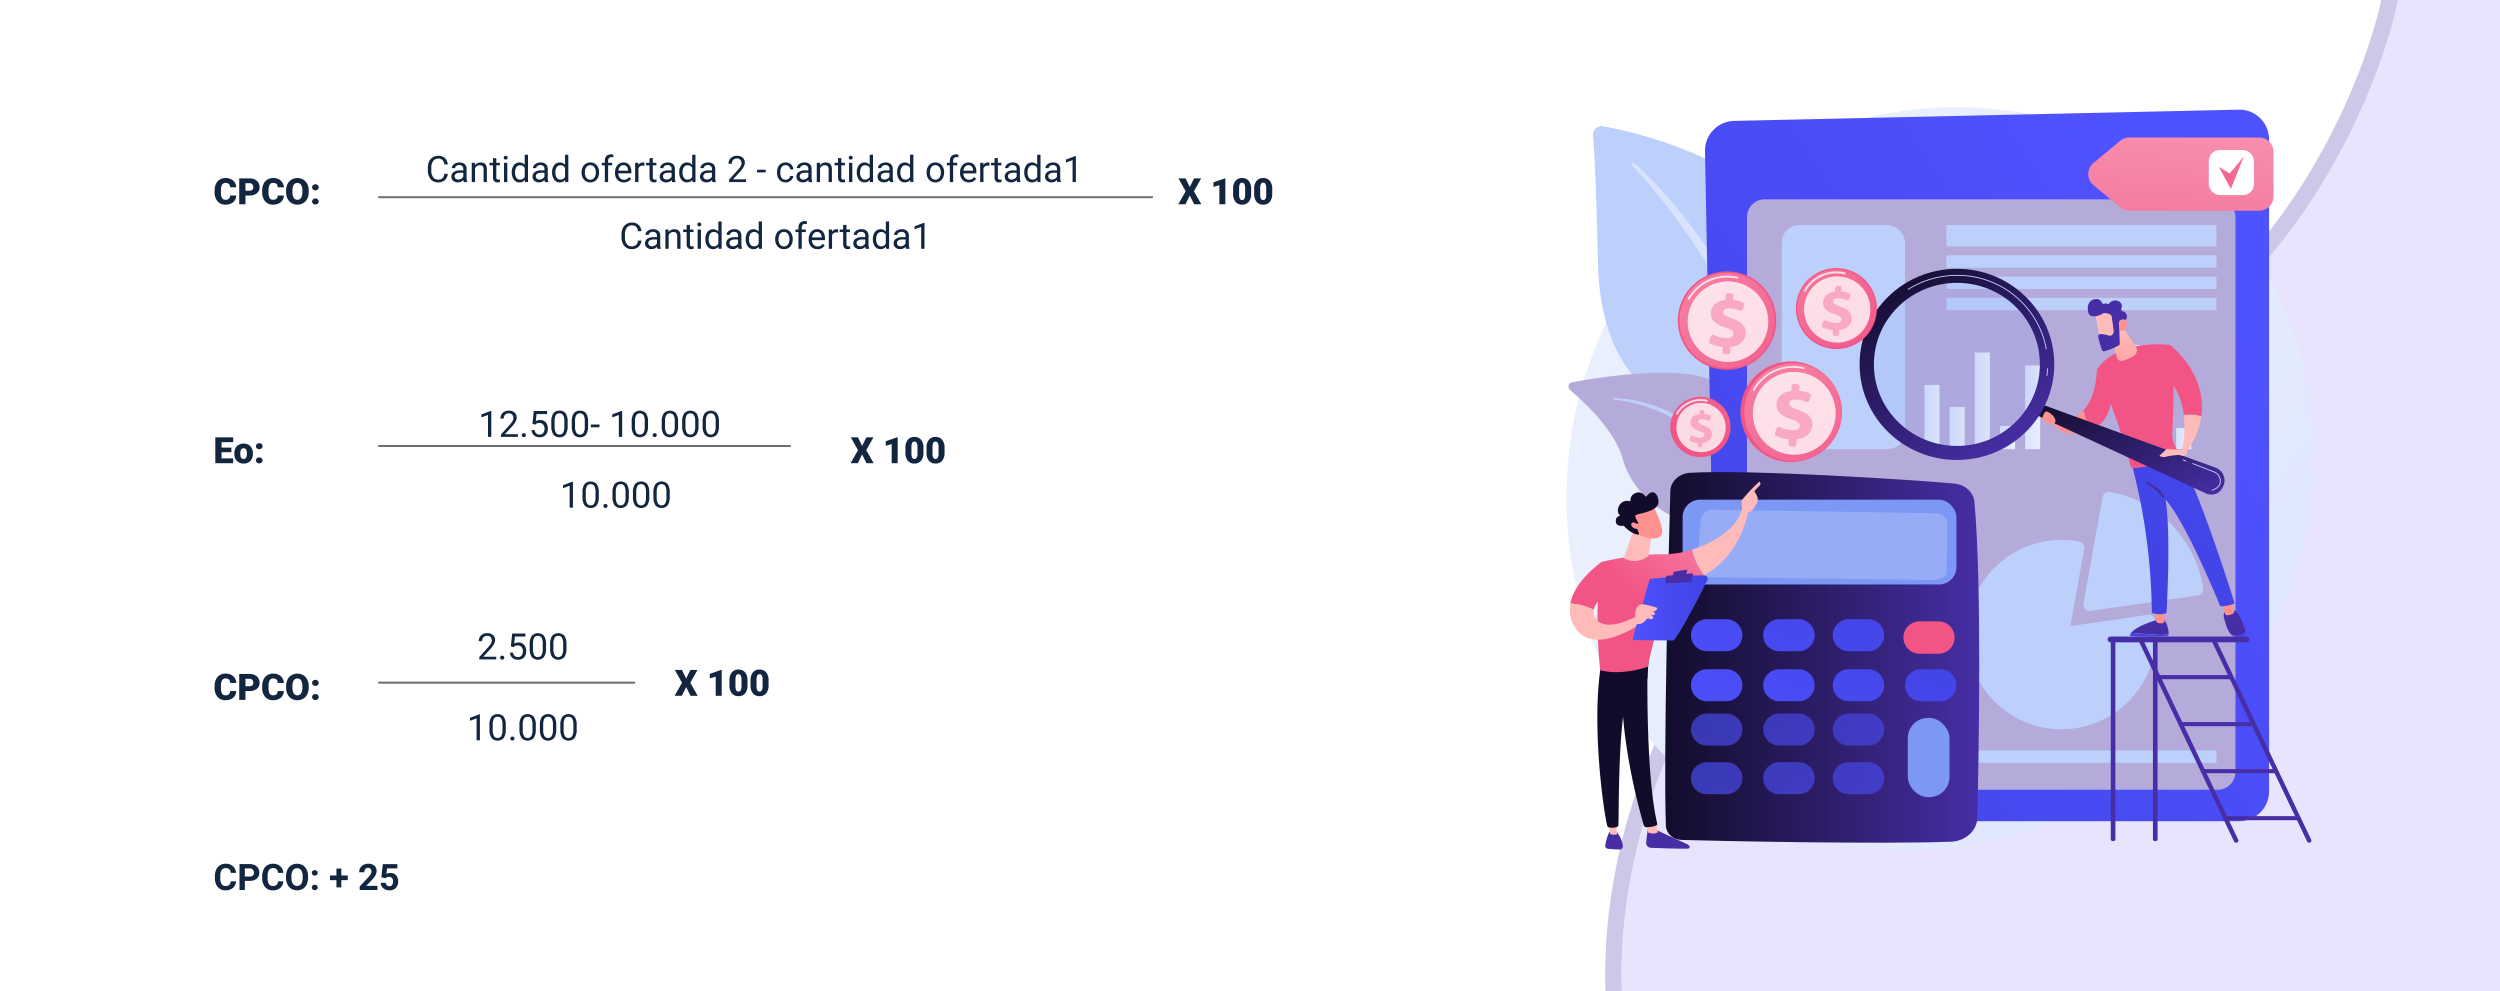 <svg xmlns="http://www.w3.org/2000/svg" xmlns:xlink="http://www.w3.org/1999/xlink" width="1235.98" height="490" viewBox="0 0 1235.98 490">
  <rect x="0" y="0" width="1235.98" height="490" fill="#333333" stroke="none"/>
  <defs>
    <linearGradient id="linear-gradient" x1="1.082" y1="1.018" x2="0.336" y2="0.362" gradientUnits="objectBoundingBox">
      <stop offset="0" stop-color="#dae3fe"/>
      <stop offset="1" stop-color="#e9effd"/>
    </linearGradient>
    <linearGradient id="linear-gradient-2" x1="-3.281" y1="0.212" x2="-8.986" y2="1.858" xlink:href="#linear-gradient"/>
    <linearGradient id="linear-gradient-3" x1="0.867" y1="0.198" x2="-0.218" y2="1.114" gradientUnits="objectBoundingBox">
      <stop offset="0" stop-color="#4f52ff"/>
      <stop offset="1" stop-color="#4042e2"/>
    </linearGradient>
    <linearGradient id="linear-gradient-4" x1="0" y1="0.5" x2="1" y2="0.5" xlink:href="#linear-gradient"/>
    <linearGradient id="linear-gradient-5" x1="0" y1="0.5" x2="1" y2="0.5" xlink:href="#linear-gradient"/>
    <linearGradient id="linear-gradient-6" x1="0" y1="0.5" x2="1" y2="0.5" xlink:href="#linear-gradient"/>
    <linearGradient id="linear-gradient-7" x1="0" y1="0.5" x2="1" y2="0.5" xlink:href="#linear-gradient"/>
    <linearGradient id="linear-gradient-8" x1="0" y1="0.5" x2="1" y2="0.5" xlink:href="#linear-gradient"/>
    <linearGradient id="linear-gradient-14" x1="0" y1="0.5" x2="1" y2="0.5" xlink:href="#linear-gradient"/>
    <linearGradient id="linear-gradient-16" y1="0.5" x2="1" y2="0.5" gradientUnits="objectBoundingBox">
      <stop offset="0" stop-color="#120c2a"/>
      <stop offset="1" stop-color="#472ea6"/>
    </linearGradient>
    <linearGradient id="linear-gradient-17" x1="-1.041" y1="2.887" x2="3.053" y2="-3.456" xlink:href="#linear-gradient-3"/>
    <linearGradient id="linear-gradient-18" x1="-1.77" y1="4.017" x2="2.324" y2="-2.326" xlink:href="#linear-gradient-3"/>
    <linearGradient id="linear-gradient-19" x1="-2.471" y1="5.104" x2="1.622" y2="-1.239" xlink:href="#linear-gradient-3"/>
    <linearGradient id="linear-gradient-20" x1="3.051" y1="-4.258" x2="0.812" y2="-0.084" gradientUnits="objectBoundingBox">
      <stop offset="0" stop-color="#f9aac2"/>
      <stop offset="1" stop-color="#f25585"/>
    </linearGradient>
    <linearGradient id="linear-gradient-21" x1="-0.555" y1="2.133" x2="3.539" y2="-4.206" xlink:href="#linear-gradient-3"/>
    <linearGradient id="linear-gradient-22" x1="-1.284" y1="3.262" x2="2.81" y2="-3.077" xlink:href="#linear-gradient-3"/>
    <linearGradient id="linear-gradient-23" x1="-1.985" y1="4.349" x2="2.109" y2="-1.991" xlink:href="#linear-gradient-3"/>
    <linearGradient id="linear-gradient-24" x1="-2.716" y1="5.478" x2="1.38" y2="-0.861" xlink:href="#linear-gradient-3"/>
    <linearGradient id="linear-gradient-25" x1="-0.124" y1="1.467" x2="3.969" y2="-4.873" xlink:href="#linear-gradient-3"/>
    <linearGradient id="linear-gradient-26" x1="-0.853" y1="2.596" x2="3.24" y2="-3.743" xlink:href="#linear-gradient-3"/>
    <linearGradient id="linear-gradient-27" x1="-1.554" y1="3.682" x2="2.539" y2="-2.658" xlink:href="#linear-gradient-3"/>
    <linearGradient id="linear-gradient-28" x1="0.348" y1="0.735" x2="4.442" y2="-5.604" xlink:href="#linear-gradient-3"/>
    <linearGradient id="linear-gradient-29" x1="-0.381" y1="1.864" x2="3.713" y2="-4.475" xlink:href="#linear-gradient-3"/>
    <linearGradient id="linear-gradient-30" x1="-1.082" y1="2.95" x2="3.012" y2="-3.389" xlink:href="#linear-gradient-3"/>
    <linearGradient id="linear-gradient-31" x1="1.298" y1="-18.021" x2="0.471" y2="1.126" xlink:href="#linear-gradient-3"/>
    <linearGradient id="linear-gradient-32" x1="-10.628" y1="0.498" x2="-9.628" y2="0.498" xlink:href="#linear-gradient-16"/>
    <linearGradient id="linear-gradient-33" x1="-38.394" y1="0.497" x2="-37.396" y2="0.497" gradientUnits="objectBoundingBox">
      <stop offset="0" stop-color="#febbba"/>
      <stop offset="1" stop-color="#ff928e"/>
    </linearGradient>
    <linearGradient id="linear-gradient-34" x1="2.229" y1="-13.332" x2="0.417" y2="1.07" xlink:href="#linear-gradient-3"/>
    <linearGradient id="linear-gradient-35" x1="-26.158" y1="0.5" x2="-25.159" y2="0.5" xlink:href="#linear-gradient-16"/>
    <linearGradient id="linear-gradient-36" x1="-42.547" y1="0.501" x2="-41.55" y2="0.501" xlink:href="#linear-gradient-33"/>
    <linearGradient id="linear-gradient-37" x1="1.916" y1="-1.232" x2="0.208" y2="0.864" xlink:href="#linear-gradient-3"/>
    <linearGradient id="linear-gradient-38" x1="7.632" y1="-18.388" x2="6.948" y2="-17.296" xlink:href="#linear-gradient-20"/>
    <linearGradient id="linear-gradient-39" x1="5.14" y1="-9.658" x2="1.686" y2="-2.097" xlink:href="#linear-gradient-16"/>
    <linearGradient id="linear-gradient-40" x1="-23.543" y1="0.099" x2="-25.933" y2="1.142" xlink:href="#linear-gradient-33"/>
    <linearGradient id="linear-gradient-41" x1="14.075" y1="-32.195" x2="12.567" y2="-30.296" xlink:href="#linear-gradient-20"/>
    <linearGradient id="linear-gradient-42" x1="24.728" y1="-37.661" x2="22.707" y2="-35.43" xlink:href="#linear-gradient-20"/>
    <linearGradient id="linear-gradient-43" x1="-6.542" y1="0.501" x2="-5.542" y2="0.501" xlink:href="#linear-gradient-33"/>
    <linearGradient id="linear-gradient-44" x1="-12.301" y1="-0.005" x2="-12.315" y2="1.888" xlink:href="#linear-gradient-33"/>
    <linearGradient id="linear-gradient-45" x1="0.028" y1="-0.037" x2="1.029" y2="0.962" xlink:href="#linear-gradient-16"/>
    <linearGradient id="linear-gradient-46" x1="0.159" y1="-0.007" x2="0.789" y2="0.93" xlink:href="#linear-gradient-16"/>
    <linearGradient id="linear-gradient-47" x1="52.973" y1="90.313" x2="51.448" y2="91.651" xlink:href="#linear-gradient-33"/>
    <linearGradient id="linear-gradient-48" x1="-67.091" y1="0.422" x2="-64.124" y2="0.702" xlink:href="#linear-gradient-16"/>
    <linearGradient id="linear-gradient-49" x1="134.743" y1="257.541" x2="138.063" y2="255.185" xlink:href="#linear-gradient-33"/>
    <linearGradient id="linear-gradient-50" x1="-15.19" y1="-1.224" x2="-16.884" y2="3.819" xlink:href="#linear-gradient-33"/>
    <linearGradient id="linear-gradient-51" x1="-15.083" y1="0.5" x2="-14.083" y2="0.5" xlink:href="#linear-gradient-33"/>
    <linearGradient id="linear-gradient-52" x1="1.28" y1="-3.923" x2="0.785" y2="-1.059" xlink:href="#linear-gradient-16"/>
    <linearGradient id="linear-gradient-53" x1="1104.501" y1="0.499" x2="1105.501" y2="0.499" xlink:href="#linear-gradient-33"/>
    <linearGradient id="linear-gradient-54" x1="333.935" y1="0.803" x2="338.823" y2="-0.515" xlink:href="#linear-gradient-16"/>
    <linearGradient id="linear-gradient-55" x1="692.678" y1="-2.221" x2="685.659" y2="5.381" xlink:href="#linear-gradient-16"/>
    <linearGradient id="linear-gradient-56" x1="1281.881" y1="0.501" x2="1282.883" y2="0.501" xlink:href="#linear-gradient-33"/>
    <linearGradient id="linear-gradient-57" x1="235.538" y1="0.721" x2="238.983" y2="-0.572" xlink:href="#linear-gradient-16"/>
    <linearGradient id="linear-gradient-58" x1="1.398" y1="-0.922" x2="0.379" y2="0.372" xlink:href="#linear-gradient-20"/>
    <linearGradient id="linear-gradient-59" x1="216.428" y1="0.5" x2="217.428" y2="0.5" xlink:href="#linear-gradient-33"/>
    <linearGradient id="linear-gradient-60" x1="588.467" y1="1.603" x2="590.463" y2="4.268" xlink:href="#linear-gradient-33"/>
    <linearGradient id="linear-gradient-61" x1="1560.838" y1="0.706" x2="1562.858" y2="-1.072" xlink:href="#linear-gradient-33"/>
    <linearGradient id="linear-gradient-62" x1="3.387" y1="-3.075" x2="0.83" y2="0.231" xlink:href="#linear-gradient-20"/>
    <linearGradient id="linear-gradient-63" x1="171.092" y1="0.5" x2="172.092" y2="0.5" xlink:href="#linear-gradient-33"/>
    <linearGradient id="linear-gradient-64" x1="0" y1="0.499" x2="0.999" y2="0.499" xlink:href="#linear-gradient-3"/>
    <linearGradient id="linear-gradient-65" x1="-0.036" y1="-12.815" x2="0.336" y2="-3.579" xlink:href="#linear-gradient-16"/>
    <linearGradient id="linear-gradient-66" x1="0.203" y1="-9.108" x2="0.398" y2="-2.796" xlink:href="#linear-gradient-16"/>
    <linearGradient id="linear-gradient-67" x1="548.739" y1="0.5" x2="549.739" y2="0.5" xlink:href="#linear-gradient-33"/>
    <linearGradient id="linear-gradient-68" x1="433.337" y1="0.5" x2="434.338" y2="0.5" xlink:href="#linear-gradient-33"/>
    <linearGradient id="linear-gradient-69" x1="240.748" y1="137.256" x2="240.426" y2="136.19" xlink:href="#linear-gradient-33"/>
    <linearGradient id="linear-gradient-70" x1="183.331" y1="103.599" x2="183.536" y2="104.775" xlink:href="#linear-gradient-16"/>
    <linearGradient id="linear-gradient-71" x1="783.235" y1="661.801" x2="782.293" y2="657.159" xlink:href="#linear-gradient-33"/>
    <linearGradient id="linear-gradient-72" x1="92.952" y1="-1.716" x2="44.812" y2="-0.562" xlink:href="#linear-gradient-16"/>
    <linearGradient id="linear-gradient-73" x1="88.532" y1="-1.595" x2="40.393" y2="-0.449" xlink:href="#linear-gradient-16"/>
    <linearGradient id="linear-gradient-74" x1="4.025" y1="-1.325" x2="1.827" y2="-0.189" xlink:href="#linear-gradient-16"/>
    <linearGradient id="linear-gradient-75" x1="4.382" y1="-1.508" x2="2.177" y2="-0.368" xlink:href="#linear-gradient-16"/>
    <linearGradient id="linear-gradient-76" x1="2.938" y1="-61.715" x2="1.371" y2="-21.726" xlink:href="#linear-gradient-16"/>
    <linearGradient id="linear-gradient-77" x1="5.388" y1="-90.421" x2="2.343" y2="-33.779" xlink:href="#linear-gradient-16"/>
    <linearGradient id="linear-gradient-78" x1="5.567" y1="-93.75" x2="2.522" y2="-37.108" xlink:href="#linear-gradient-16"/>
    <linearGradient id="linear-gradient-79" x1="5.464" y1="-98.91" x2="2.579" y2="-41.135" xlink:href="#linear-gradient-16"/>
    <linearGradient id="linear-gradient-80" x1="5.633" y1="-102.27" x2="2.747" y2="-44.495" xlink:href="#linear-gradient-16"/>
    <linearGradient id="linear-gradient-81" x1="0.948" y1="-1.674" x2="-0.009" y2="3.289" xlink:href="#linear-gradient-20"/>
    <linearGradient id="linear-gradient-82" x1="3.853" y1="-5.189" x2="-0.738" y2="2.245" xlink:href="#linear-gradient-20"/>
    <linearGradient id="linear-gradient-83" x1="-21.845" y1="-16.464" x2="-21.174" y2="-17.243" xlink:href="#linear-gradient-20"/>
    <linearGradient id="linear-gradient-84" x1="-21.519" y1="-18.433" x2="-23.57" y2="-15.334" xlink:href="#linear-gradient-20"/>
    <linearGradient id="linear-gradient-85" x1="-300.205" y1="9.082" x2="-302.912" y2="11.811" xlink:href="#linear-gradient-20"/>
    <linearGradient id="linear-gradient-86" x1="-13.509" y1="-9.597" x2="-12.838" y2="-10.375" xlink:href="#linear-gradient-20"/>
    <linearGradient id="linear-gradient-87" x1="-12.905" y1="-11.337" x2="-14.956" y2="-8.238" xlink:href="#linear-gradient-20"/>
    <linearGradient id="linear-gradient-88" x1="-184.608" y1="5.389" x2="-187.32" y2="8.107" xlink:href="#linear-gradient-20"/>
    <linearGradient id="linear-gradient-89" x1="-13.085" y1="-9.323" x2="-12.415" y2="-10.101" xlink:href="#linear-gradient-20"/>
    <linearGradient id="linear-gradient-90" x1="-12.471" y1="-11.056" x2="-14.523" y2="-7.957" xlink:href="#linear-gradient-20"/>
    <linearGradient id="linear-gradient-91" x1="-179.478" y1="4.839" x2="-182.202" y2="7.561" xlink:href="#linear-gradient-20"/>
    <linearGradient id="linear-gradient-92" x1="-16.385" y1="-12.009" x2="-15.714" y2="-12.788" xlink:href="#linear-gradient-20"/>
    <linearGradient id="linear-gradient-93" x1="-15.884" y1="-13.835" x2="-17.935" y2="-10.735" xlink:href="#linear-gradient-20"/>
    <linearGradient id="linear-gradient-94" x1="-225.824" y1="5.968" x2="-228.546" y2="8.698" xlink:href="#linear-gradient-20"/>
  </defs>
  <g id="Grupo_56937" data-name="Grupo 56937" transform="translate(-181.51 -7476)">
    <g id="Grupo_56936" data-name="Grupo 56936">
      <g id="Grupo_56935" data-name="Grupo 56935">
        <rect id="Rectángulo_6264" data-name="Rectángulo 6264" width="490" height="490" transform="translate(927.49 7476)" fill="#e9e4fd"/>
        <path id="Trazado_114990" data-name="Trazado 114990" d="M-59.418,767.817V1257.8H-3.666l-.011-.309c-.855-22.178.932-80.538,35.91-143.291,35.209-63.169,92.106-109.6,169.109-137.995a270.016,270.016,0,0,0,90.618-55.469,294.743,294.743,0,0,0,54.3-68.405c25.68-44.218,33.2-81.4,33.5-82.959l.305-1.552Z" transform="translate(986.928 6708.183)" fill="#cec8e8"/>
        <path id="Trazado_114991" data-name="Trazado 114991" d="M371.869,767.817S342.8,915.47,198.553,968.667C19.508,1034.7-14.552,1183.912-11.7,1257.8H-805.418V767.817Z" transform="translate(986.928 6708.183)" fill="#fff"/>
      </g>
    </g>
    <path id="Trazado_35312" data-name="Trazado 35312" d="M0,0H127" transform="translate(368.5 7813.5)" fill="none" stroke="#707070" stroke-width="1"/>
    <path id="Trazado_35307" data-name="Trazado 35307" d="M0,0H383" transform="translate(368.5 7573.5)" fill="none" stroke="#707070" stroke-width="1"/>
    <path id="Trazado_35316" data-name="Trazado 35316" d="M0,0H204" transform="translate(368.5 7696.5)" fill="none" stroke="#707070" stroke-width="1"/>
    <path id="Trazado_118392" data-name="Trazado 118392" d="M10.9,14.939a4.708,4.708,0,0,1-1.5,3.133,4.911,4.911,0,0,1-3.353,1.1A4.509,4.509,0,0,1,2.413,17.55,6.542,6.542,0,0,1,1.046,13.2v-1.23a7.291,7.291,0,0,1,.637-3.138A4.76,4.76,0,0,1,3.489,6.752,5.029,5.029,0,0,1,6.2,6.027a4.624,4.624,0,0,1,3.27,1.138A4.765,4.765,0,0,1,10.9,10.316H9.2a3.677,3.677,0,0,0-.954-2.222A2.885,2.885,0,0,0,6.2,7.407,3.019,3.019,0,0,0,3.661,8.6a5.492,5.492,0,0,0-.918,3.4v1.24a5.645,5.645,0,0,0,.87,3.316A2.812,2.812,0,0,0,6.047,17.8,3.247,3.247,0,0,0,8.2,17.159a3.536,3.536,0,0,0,1-2.219ZM18.817,19a3.416,3.416,0,0,1-.229-1,3.628,3.628,0,0,1-2.707,1.178,3.357,3.357,0,0,1-2.307-.8,2.573,2.573,0,0,1-.9-2.017A2.688,2.688,0,0,1,13.8,14.056a5.325,5.325,0,0,1,3.177-.822h1.582v-.747a1.826,1.826,0,0,0-.51-1.358,2.049,2.049,0,0,0-1.5-.505,2.371,2.371,0,0,0-1.459.439,1.3,1.3,0,0,0-.589,1.063H12.867a2.244,2.244,0,0,1,.505-1.375A3.449,3.449,0,0,1,14.744,9.7a4.613,4.613,0,0,1,1.9-.387,3.759,3.759,0,0,1,2.575.822,2.964,2.964,0,0,1,.967,2.263v4.377a5.351,5.351,0,0,0,.334,2.083V19Zm-2.7-1.239a2.858,2.858,0,0,0,1.45-.4,2.392,2.392,0,0,0,.993-1.028V14.386H17.288q-2.988,0-2.988,1.749a1.48,1.48,0,0,0,.51,1.2A1.959,1.959,0,0,0,16.119,17.761ZM24.275,9.49l.053,1.2a3.465,3.465,0,0,1,2.848-1.371q3.015,0,3.041,3.4V19H28.591V12.707a2.189,2.189,0,0,0-.47-1.521,1.884,1.884,0,0,0-1.437-.492,2.347,2.347,0,0,0-1.389.422,2.865,2.865,0,0,0-.932,1.107V19H22.737V9.49Zm10.6-2.3v2.3H36.65v1.257H34.875v5.9a1.32,1.32,0,0,0,.237.858,1,1,0,0,0,.809.286,3.937,3.937,0,0,0,.773-.105V19a4.742,4.742,0,0,1-1.248.175,2.025,2.025,0,0,1-1.644-.659,2.832,2.832,0,0,1-.554-1.872v-5.9H31.518V9.49h1.731v-2.3ZM40.315,19H38.689V9.49h1.626ZM38.558,6.968A.971.971,0,0,1,38.8,6.3a.907.907,0,0,1,.716-.272.922.922,0,0,1,.721.272.96.96,0,0,1,.246.668.929.929,0,0,1-.246.659.938.938,0,0,1-.721.264.924.924,0,0,1-.716-.264A.938.938,0,0,1,38.558,6.968Zm3.964,7.2a5.571,5.571,0,0,1,1.037-3.52,3.529,3.529,0,0,1,5.361-.189V5.5h1.626V19H49.052l-.079-1.02a3.311,3.311,0,0,1-2.716,1.2,3.248,3.248,0,0,1-2.694-1.354,5.634,5.634,0,0,1-1.042-3.533Zm1.626.185a4.218,4.218,0,0,0,.668,2.531,2.159,2.159,0,0,0,1.846.914,2.372,2.372,0,0,0,2.259-1.389V12.039a2.39,2.39,0,0,0-2.241-1.345,2.17,2.17,0,0,0-1.863.923A4.644,4.644,0,0,0,44.147,14.351ZM58.939,19a3.416,3.416,0,0,1-.229-1A3.628,3.628,0,0,1,56,19.176a3.357,3.357,0,0,1-2.307-.8,2.573,2.573,0,0,1-.9-2.017,2.688,2.688,0,0,1,1.129-2.307,5.325,5.325,0,0,1,3.177-.822h1.582v-.747a1.826,1.826,0,0,0-.51-1.358,2.049,2.049,0,0,0-1.5-.505,2.371,2.371,0,0,0-1.459.439,1.3,1.3,0,0,0-.589,1.063H52.989a2.244,2.244,0,0,1,.505-1.375A3.449,3.449,0,0,1,54.866,9.7a4.613,4.613,0,0,1,1.9-.387,3.759,3.759,0,0,1,2.575.822,2.964,2.964,0,0,1,.967,2.263v4.377a5.351,5.351,0,0,0,.334,2.083V19Zm-2.7-1.239a2.858,2.858,0,0,0,1.45-.4,2.392,2.392,0,0,0,.993-1.028V14.386H57.41q-2.988,0-2.988,1.749a1.48,1.48,0,0,0,.51,1.2A1.959,1.959,0,0,0,56.241,17.761Zm6.223-3.595a5.571,5.571,0,0,1,1.037-3.52,3.529,3.529,0,0,1,5.361-.189V5.5h1.626V19H68.994l-.079-1.02a3.311,3.311,0,0,1-2.716,1.2,3.248,3.248,0,0,1-2.694-1.354,5.634,5.634,0,0,1-1.042-3.533Zm1.626.185a4.218,4.218,0,0,0,.668,2.531A2.159,2.159,0,0,0,66.6,17.8a2.372,2.372,0,0,0,2.259-1.389V12.039a2.39,2.39,0,0,0-2.241-1.345,2.17,2.17,0,0,0-1.863.923A4.644,4.644,0,0,0,64.09,14.351Zm12.946-.193a5.617,5.617,0,0,1,.549-2.514,4.1,4.1,0,0,1,1.529-1.723,4.163,4.163,0,0,1,2.237-.606,4.01,4.01,0,0,1,3.142,1.345,5.174,5.174,0,0,1,1.2,3.577v.114a5.666,5.666,0,0,1-.532,2.492,4.038,4.038,0,0,1-1.521,1.718,4.211,4.211,0,0,1-2.272.615,4,4,0,0,1-3.133-1.345,5.147,5.147,0,0,1-1.2-3.56Zm1.635.193a4.068,4.068,0,0,0,.734,2.54,2.487,2.487,0,0,0,3.933-.013,4.449,4.449,0,0,0,.729-2.72,4.061,4.061,0,0,0-.743-2.536,2.361,2.361,0,0,0-1.973-.971,2.335,2.335,0,0,0-1.942.958A4.416,4.416,0,0,0,78.671,14.351ZM88.532,19V10.747h-1.5V9.49h1.5V8.515A3.238,3.238,0,0,1,89.35,6.15a3.088,3.088,0,0,1,2.312-.835,4.293,4.293,0,0,1,1.116.148l-.088,1.311a4.67,4.67,0,0,0-.879-.079,1.586,1.586,0,0,0-1.222.463,1.877,1.877,0,0,0-.431,1.327V9.49h2.03v1.257h-2.03V19Zm9.4.176a4.155,4.155,0,0,1-3.146-1.27,4.714,4.714,0,0,1-1.213-3.4v-.3a5.707,5.707,0,0,1,.541-2.527,4.217,4.217,0,0,1,1.512-1.74,3.8,3.8,0,0,1,2.1-.628,3.562,3.562,0,0,1,2.883,1.222,5.289,5.289,0,0,1,1.028,3.5v.677H95.194a3.38,3.38,0,0,0,.822,2.272,2.583,2.583,0,0,0,2,.866,2.832,2.832,0,0,0,1.459-.352,3.666,3.666,0,0,0,1.046-.932l.993.773A3.993,3.993,0,0,1,97.928,19.176Zm-.2-8.525a2.169,2.169,0,0,0-1.652.716,3.482,3.482,0,0,0-.826,2.008h4.764v-.123a3.1,3.1,0,0,0-.668-1.92A2.042,2.042,0,0,0,97.726,10.65Zm10.389.3a4.873,4.873,0,0,0-.8-.062,2.143,2.143,0,0,0-2.171,1.362V19h-1.626V9.49H105.1l.026,1.1a2.532,2.532,0,0,1,2.268-1.274,1.661,1.661,0,0,1,.721.123Zm4.14-3.762v2.3h1.775v1.257h-1.775v5.9a1.32,1.32,0,0,0,.237.858,1,1,0,0,0,.809.286,3.937,3.937,0,0,0,.773-.105V19a4.742,4.742,0,0,1-1.248.175,2.025,2.025,0,0,1-1.644-.659,2.832,2.832,0,0,1-.554-1.872v-5.9H108.9V9.49h1.731v-2.3ZM121.8,19a3.416,3.416,0,0,1-.229-1,3.628,3.628,0,0,1-2.707,1.178,3.357,3.357,0,0,1-2.307-.8,2.573,2.573,0,0,1-.9-2.017,2.688,2.688,0,0,1,1.129-2.307,5.325,5.325,0,0,1,3.177-.822h1.582v-.747a1.826,1.826,0,0,0-.51-1.358,2.049,2.049,0,0,0-1.5-.505,2.371,2.371,0,0,0-1.459.439,1.3,1.3,0,0,0-.589,1.063h-1.635a2.244,2.244,0,0,1,.505-1.375,3.449,3.449,0,0,1,1.371-1.05,4.613,4.613,0,0,1,1.9-.387,3.759,3.759,0,0,1,2.575.822,2.964,2.964,0,0,1,.967,2.263v4.377a5.351,5.351,0,0,0,.334,2.083V19Zm-2.7-1.239a2.858,2.858,0,0,0,1.45-.4,2.392,2.392,0,0,0,.993-1.028V14.386H120.27q-2.988,0-2.988,1.749a1.48,1.48,0,0,0,.51,1.2A1.959,1.959,0,0,0,119.1,17.761Zm6.223-3.595a5.571,5.571,0,0,1,1.037-3.52,3.529,3.529,0,0,1,5.361-.189V5.5h1.626V19h-1.494l-.079-1.02a3.311,3.311,0,0,1-2.716,1.2,3.248,3.248,0,0,1-2.694-1.354,5.634,5.634,0,0,1-1.042-3.533Zm1.626.185a4.218,4.218,0,0,0,.668,2.531,2.159,2.159,0,0,0,1.846.914,2.372,2.372,0,0,0,2.259-1.389V12.039a2.39,2.39,0,0,0-2.241-1.345,2.17,2.17,0,0,0-1.863.923A4.644,4.644,0,0,0,126.949,14.351ZM141.741,19a3.416,3.416,0,0,1-.229-1,3.628,3.628,0,0,1-2.707,1.178,3.357,3.357,0,0,1-2.307-.8,2.573,2.573,0,0,1-.9-2.017,2.688,2.688,0,0,1,1.129-2.307,5.325,5.325,0,0,1,3.177-.822h1.582v-.747a1.826,1.826,0,0,0-.51-1.358,2.049,2.049,0,0,0-1.5-.505,2.371,2.371,0,0,0-1.459.439,1.3,1.3,0,0,0-.589,1.063h-1.635a2.244,2.244,0,0,1,.505-1.375,3.449,3.449,0,0,1,1.371-1.05,4.613,4.613,0,0,1,1.9-.387,3.759,3.759,0,0,1,2.575.822,2.964,2.964,0,0,1,.967,2.263v4.377a5.351,5.351,0,0,0,.334,2.083V19Zm-2.7-1.239a2.858,2.858,0,0,0,1.45-.4,2.392,2.392,0,0,0,.993-1.028V14.386h-1.274q-2.988,0-2.988,1.749a1.48,1.48,0,0,0,.51,1.2A1.959,1.959,0,0,0,139.043,17.761ZM158.335,19H149.95V17.831l4.43-4.922a10.524,10.524,0,0,0,1.358-1.815,3.029,3.029,0,0,0,.374-1.446A2.3,2.3,0,0,0,155.5,8a2.12,2.12,0,0,0-1.617-.642,2.511,2.511,0,0,0-1.885.69,2.635,2.635,0,0,0-.672,1.92H149.7a3.774,3.774,0,0,1,1.138-2.856,4.219,4.219,0,0,1,3.045-1.09,4.054,4.054,0,0,1,2.821.936,3.193,3.193,0,0,1,1.037,2.492q0,1.89-2.408,4.5l-3.428,3.718h6.425Zm9.729-4.772h-4.289V12.9h4.289Zm9.853,3.621a2.342,2.342,0,0,0,1.521-.527A1.855,1.855,0,0,0,180.158,16H181.7a2.949,2.949,0,0,1-.562,1.556,3.7,3.7,0,0,1-1.384,1.178,3.994,3.994,0,0,1-1.833.439,3.918,3.918,0,0,1-3.089-1.3,5.163,5.163,0,0,1-1.147-3.546v-.272a5.725,5.725,0,0,1,.51-2.47,3.883,3.883,0,0,1,1.463-1.679,4.157,4.157,0,0,1,2.254-.6,3.814,3.814,0,0,1,2.659.958A3.424,3.424,0,0,1,181.7,12.76h-1.538a2.241,2.241,0,0,0-.7-1.516,2.174,2.174,0,0,0-1.551-.593,2.276,2.276,0,0,0-1.92.892,4.19,4.19,0,0,0-.681,2.58v.308a4.106,4.106,0,0,0,.677,2.531A2.287,2.287,0,0,0,177.917,17.849ZM189.4,19a3.416,3.416,0,0,1-.229-1,3.628,3.628,0,0,1-2.707,1.178,3.357,3.357,0,0,1-2.307-.8,2.573,2.573,0,0,1-.9-2.017,2.688,2.688,0,0,1,1.129-2.307,5.325,5.325,0,0,1,3.177-.822h1.582v-.747a1.826,1.826,0,0,0-.51-1.358,2.049,2.049,0,0,0-1.5-.505,2.371,2.371,0,0,0-1.459.439,1.3,1.3,0,0,0-.589,1.063h-1.635a2.244,2.244,0,0,1,.505-1.375,3.449,3.449,0,0,1,1.371-1.05,4.613,4.613,0,0,1,1.9-.387,3.759,3.759,0,0,1,2.575.822,2.964,2.964,0,0,1,.967,2.263v4.377a5.351,5.351,0,0,0,.334,2.083V19Zm-2.7-1.239a2.858,2.858,0,0,0,1.45-.4,2.392,2.392,0,0,0,.993-1.028V14.386h-1.274q-2.988,0-2.988,1.749a1.48,1.48,0,0,0,.51,1.2A1.959,1.959,0,0,0,186.7,17.761Zm8.156-8.271.053,1.2a3.465,3.465,0,0,1,2.848-1.371q3.015,0,3.041,3.4V19h-1.626V12.707a2.189,2.189,0,0,0-.47-1.521,1.884,1.884,0,0,0-1.437-.492,2.347,2.347,0,0,0-1.389.422,2.865,2.865,0,0,0-.932,1.107V19h-1.626V9.49Zm10.6-2.3v2.3h1.775v1.257h-1.775v5.9a1.32,1.32,0,0,0,.237.858,1,1,0,0,0,.809.286,3.937,3.937,0,0,0,.773-.105V19a4.742,4.742,0,0,1-1.248.175,2.025,2.025,0,0,1-1.644-.659,2.832,2.832,0,0,1-.554-1.872v-5.9H202.1V9.49h1.731v-2.3ZM210.894,19h-1.626V9.49h1.626ZM209.136,6.968a.971.971,0,0,1,.242-.668.907.907,0,0,1,.716-.272.922.922,0,0,1,.721.272.96.96,0,0,1,.246.668.929.929,0,0,1-.246.659.938.938,0,0,1-.721.264.924.924,0,0,1-.716-.264A.938.938,0,0,1,209.136,6.968Zm3.964,7.2a5.571,5.571,0,0,1,1.037-3.52,3.529,3.529,0,0,1,5.361-.189V5.5h1.626V19H219.63l-.079-1.02a3.311,3.311,0,0,1-2.716,1.2,3.248,3.248,0,0,1-2.694-1.354,5.634,5.634,0,0,1-1.042-3.533Zm1.626.185a4.218,4.218,0,0,0,.668,2.531,2.159,2.159,0,0,0,1.846.914,2.372,2.372,0,0,0,2.259-1.389V12.039a2.39,2.39,0,0,0-2.241-1.345,2.17,2.17,0,0,0-1.863.923A4.644,4.644,0,0,0,214.726,14.351ZM229.518,19a3.416,3.416,0,0,1-.229-1,3.628,3.628,0,0,1-2.707,1.178,3.357,3.357,0,0,1-2.307-.8,2.573,2.573,0,0,1-.9-2.017,2.688,2.688,0,0,1,1.129-2.307,5.325,5.325,0,0,1,3.177-.822h1.582v-.747a1.826,1.826,0,0,0-.51-1.358,2.049,2.049,0,0,0-1.5-.505,2.371,2.371,0,0,0-1.459.439,1.3,1.3,0,0,0-.589,1.063h-1.635a2.244,2.244,0,0,1,.505-1.375,3.449,3.449,0,0,1,1.371-1.05,4.613,4.613,0,0,1,1.9-.387,3.759,3.759,0,0,1,2.575.822,2.964,2.964,0,0,1,.967,2.263v4.377a5.351,5.351,0,0,0,.334,2.083V19Zm-2.7-1.239a2.858,2.858,0,0,0,1.45-.4,2.392,2.392,0,0,0,.993-1.028V14.386h-1.274q-2.988,0-2.988,1.749a1.48,1.48,0,0,0,.51,1.2A1.959,1.959,0,0,0,226.819,17.761Zm6.223-3.595a5.571,5.571,0,0,1,1.037-3.52,3.529,3.529,0,0,1,5.361-.189V5.5h1.626V19h-1.494l-.079-1.02a3.311,3.311,0,0,1-2.716,1.2,3.248,3.248,0,0,1-2.694-1.354,5.634,5.634,0,0,1-1.042-3.533Zm1.626.185a4.218,4.218,0,0,0,.668,2.531,2.159,2.159,0,0,0,1.846.914,2.372,2.372,0,0,0,2.259-1.389V12.039a2.39,2.39,0,0,0-2.241-1.345,2.17,2.17,0,0,0-1.863.923A4.644,4.644,0,0,0,234.668,14.351Zm12.946-.193a5.617,5.617,0,0,1,.549-2.514,4.1,4.1,0,0,1,1.529-1.723,4.163,4.163,0,0,1,2.237-.606,4.01,4.01,0,0,1,3.142,1.345,5.174,5.174,0,0,1,1.2,3.577v.114a5.666,5.666,0,0,1-.532,2.492,4.038,4.038,0,0,1-1.521,1.718,4.211,4.211,0,0,1-2.272.615,4,4,0,0,1-3.133-1.345,5.147,5.147,0,0,1-1.2-3.56Zm1.635.193a4.068,4.068,0,0,0,.734,2.54,2.487,2.487,0,0,0,3.933-.013,4.449,4.449,0,0,0,.729-2.72,4.061,4.061,0,0,0-.743-2.536,2.361,2.361,0,0,0-1.973-.971,2.335,2.335,0,0,0-1.942.958A4.416,4.416,0,0,0,249.249,14.351ZM259.11,19V10.747h-1.5V9.49h1.5V8.515a3.238,3.238,0,0,1,.817-2.364,3.088,3.088,0,0,1,2.312-.835,4.293,4.293,0,0,1,1.116.148l-.088,1.311a4.67,4.67,0,0,0-.879-.079,1.586,1.586,0,0,0-1.222.463,1.877,1.877,0,0,0-.431,1.327V9.49h2.03v1.257h-2.03V19Zm9.4.176a4.155,4.155,0,0,1-3.146-1.27,4.714,4.714,0,0,1-1.213-3.4v-.3a5.707,5.707,0,0,1,.541-2.527,4.217,4.217,0,0,1,1.512-1.74,3.8,3.8,0,0,1,2.1-.628,3.562,3.562,0,0,1,2.883,1.222,5.289,5.289,0,0,1,1.028,3.5v.677h-6.442a3.38,3.38,0,0,0,.822,2.272,2.583,2.583,0,0,0,2,.866,2.832,2.832,0,0,0,1.459-.352,3.666,3.666,0,0,0,1.046-.932l.993.773A3.993,3.993,0,0,1,268.506,19.176Zm-.2-8.525a2.169,2.169,0,0,0-1.652.716,3.482,3.482,0,0,0-.826,2.008h4.764v-.123a3.1,3.1,0,0,0-.668-1.92A2.042,2.042,0,0,0,268.3,10.65Zm10.389.3a4.873,4.873,0,0,0-.8-.062,2.143,2.143,0,0,0-2.171,1.362V19H274.1V9.49h1.582l.026,1.1a2.532,2.532,0,0,1,2.268-1.274,1.661,1.661,0,0,1,.721.123Zm4.14-3.762v2.3h1.775v1.257h-1.775v5.9a1.32,1.32,0,0,0,.237.858,1,1,0,0,0,.809.286,3.937,3.937,0,0,0,.773-.105V19a4.742,4.742,0,0,1-1.248.175,2.025,2.025,0,0,1-1.644-.659,2.832,2.832,0,0,1-.554-1.872v-5.9h-1.731V9.49h1.731v-2.3ZM292.377,19a3.416,3.416,0,0,1-.229-1,3.628,3.628,0,0,1-2.707,1.178,3.357,3.357,0,0,1-2.307-.8,2.573,2.573,0,0,1-.9-2.017,2.688,2.688,0,0,1,1.129-2.307,5.325,5.325,0,0,1,3.177-.822h1.582v-.747a1.826,1.826,0,0,0-.51-1.358,2.049,2.049,0,0,0-1.5-.505,2.371,2.371,0,0,0-1.459.439,1.3,1.3,0,0,0-.589,1.063h-1.635a2.244,2.244,0,0,1,.505-1.375A3.449,3.449,0,0,1,288.3,9.7a4.613,4.613,0,0,1,1.9-.387,3.759,3.759,0,0,1,2.575.822,2.964,2.964,0,0,1,.967,2.263v4.377a5.351,5.351,0,0,0,.334,2.083V19Zm-2.7-1.239a2.858,2.858,0,0,0,1.45-.4,2.392,2.392,0,0,0,.993-1.028V14.386h-1.274q-2.988,0-2.988,1.749a1.48,1.48,0,0,0,.51,1.2A1.959,1.959,0,0,0,289.679,17.761Zm6.223-3.595a5.571,5.571,0,0,1,1.037-3.52,3.529,3.529,0,0,1,5.361-.189V5.5h1.626V19h-1.494l-.079-1.02a3.311,3.311,0,0,1-2.716,1.2,3.248,3.248,0,0,1-2.694-1.354,5.634,5.634,0,0,1-1.042-3.533Zm1.626.185a4.218,4.218,0,0,0,.668,2.531,2.159,2.159,0,0,0,1.846.914,2.372,2.372,0,0,0,2.259-1.389V12.039a2.39,2.39,0,0,0-2.241-1.345,2.17,2.17,0,0,0-1.863.923A4.644,4.644,0,0,0,297.527,14.351ZM312.319,19a3.416,3.416,0,0,1-.229-1,3.628,3.628,0,0,1-2.707,1.178,3.357,3.357,0,0,1-2.307-.8,2.573,2.573,0,0,1-.9-2.017,2.688,2.688,0,0,1,1.129-2.307,5.325,5.325,0,0,1,3.177-.822h1.582v-.747a1.826,1.826,0,0,0-.51-1.358,2.049,2.049,0,0,0-1.5-.505,2.371,2.371,0,0,0-1.459.439A1.3,1.3,0,0,0,308,12.127h-1.635a2.244,2.244,0,0,1,.505-1.375,3.449,3.449,0,0,1,1.371-1.05,4.613,4.613,0,0,1,1.9-.387,3.759,3.759,0,0,1,2.575.822,2.964,2.964,0,0,1,.967,2.263v4.377a5.351,5.351,0,0,0,.334,2.083V19Zm-2.7-1.239a2.858,2.858,0,0,0,1.45-.4,2.392,2.392,0,0,0,.993-1.028V14.386H310.79q-2.988,0-2.988,1.749a1.48,1.48,0,0,0,.51,1.2A1.959,1.959,0,0,0,309.621,17.761ZM321.416,19h-1.635V8.163l-3.278,1.2V7.891l4.658-1.749h.255Z" transform="translate(392 7547)" fill="#12263f"/>
    <path id="Trazado_118396" data-name="Trazado 118396" d="M6.407,19H4.772V8.163l-3.278,1.2V7.891L6.152,6.142h.255Zm13.148,0H11.171V17.831l4.43-4.922a10.524,10.524,0,0,0,1.358-1.815,3.029,3.029,0,0,0,.374-1.446A2.3,2.3,0,0,0,16.726,8a2.12,2.12,0,0,0-1.617-.642,2.511,2.511,0,0,0-1.885.69,2.635,2.635,0,0,0-.672,1.92H10.925a3.774,3.774,0,0,1,1.138-2.856,4.219,4.219,0,0,1,3.045-1.09,4.054,4.054,0,0,1,2.821.936,3.193,3.193,0,0,1,1.037,2.492q0,1.89-2.408,4.5l-3.428,3.718h6.425Zm1.925-.853a1.018,1.018,0,0,1,.25-.7.954.954,0,0,1,.751-.281.983.983,0,0,1,.76.281,1,1,0,0,1,.259.7.944.944,0,0,1-.259.677,1,1,0,0,1-.76.272.9.9,0,0,1-1-.949Zm5.282-5.563.65-6.381H33.97v1.5H28.793L28.406,11.2a4.13,4.13,0,0,1,2.136-.554A3.531,3.531,0,0,1,33.319,11.8a4.53,4.53,0,0,1,1.028,3.125,4.372,4.372,0,0,1-1.068,3.116A3.892,3.892,0,0,1,30.3,19.176a4.045,4.045,0,0,1-2.769-.94,3.754,3.754,0,0,1-1.222-2.6h1.538a2.582,2.582,0,0,0,.782,1.657,2.432,2.432,0,0,0,1.67.558,2.194,2.194,0,0,0,1.78-.773,3.233,3.233,0,0,0,.646-2.136,2.968,2.968,0,0,0-.7-2.061,2.377,2.377,0,0,0-1.859-.778,2.681,2.681,0,0,0-1.67.466l-.431.352Zm17.385.958a7.436,7.436,0,0,1-.976,4.245,3.47,3.47,0,0,1-3.05,1.389,3.5,3.5,0,0,1-3.032-1.358,7.058,7.058,0,0,1-1.02-4.056V11.591A7.271,7.271,0,0,1,37.046,7.4,3.5,3.5,0,0,1,40.1,6.027,3.528,3.528,0,0,1,43.146,7.35a7.017,7.017,0,0,1,1,4.083Zm-1.626-2.224a5.958,5.958,0,0,0-.58-3.01A2,2,0,0,0,40.1,7.363a1.97,1.97,0,0,0-1.819.94A5.817,5.817,0,0,0,37.7,11.2v2.6a6.053,6.053,0,0,0,.6,3.063,1.993,1.993,0,0,0,1.824.989,1.966,1.966,0,0,0,1.789-.932,5.834,5.834,0,0,0,.611-2.936Zm11.733,2.224a7.436,7.436,0,0,1-.976,4.245,3.47,3.47,0,0,1-3.05,1.389A3.5,3.5,0,0,1,47.2,17.818a7.058,7.058,0,0,1-1.02-4.056V11.591A7.271,7.271,0,0,1,47.153,7.4a3.5,3.5,0,0,1,3.059-1.371A3.528,3.528,0,0,1,53.253,7.35a7.017,7.017,0,0,1,1,4.083Zm-1.626-2.224a5.958,5.958,0,0,0-.58-3.01,2,2,0,0,0-1.837-.945,1.97,1.97,0,0,0-1.819.94A5.817,5.817,0,0,0,47.8,11.2v2.6a6.053,6.053,0,0,0,.6,3.063,1.993,1.993,0,0,0,1.824.989,1.966,1.966,0,0,0,1.789-.932,5.834,5.834,0,0,0,.611-2.936Zm7.26,2.909H55.6V12.9h4.289ZM71.1,19H69.469V8.163l-3.278,1.2V7.891l4.658-1.749H71.1Zm12.788-5.458a7.436,7.436,0,0,1-.976,4.245,4.054,4.054,0,0,1-6.082.031,7.058,7.058,0,0,1-1.02-4.056V11.591A7.271,7.271,0,0,1,76.79,7.4a4.127,4.127,0,0,1,6.1-.048,7.017,7.017,0,0,1,1,4.083Zm-1.626-2.224a5.958,5.958,0,0,0-.58-3.01,2,2,0,0,0-1.837-.945,1.97,1.97,0,0,0-1.819.94A5.817,5.817,0,0,0,77.44,11.2v2.6a6.053,6.053,0,0,0,.6,3.063,1.993,1.993,0,0,0,1.824.989,1.966,1.966,0,0,0,1.789-.932,5.834,5.834,0,0,0,.611-2.936Zm3.911,6.829a1.018,1.018,0,0,1,.25-.7.954.954,0,0,1,.751-.281.983.983,0,0,1,.76.281,1,1,0,0,1,.259.7.944.944,0,0,1-.259.677,1,1,0,0,1-.76.272.9.9,0,0,1-1-.949Zm12.56-4.605a7.436,7.436,0,0,1-.976,4.245,4.054,4.054,0,0,1-6.082.031,7.058,7.058,0,0,1-1.02-4.056V11.591A7.271,7.271,0,0,1,91.635,7.4a4.127,4.127,0,0,1,6.1-.048,7.017,7.017,0,0,1,1,4.083ZM97.11,11.318a5.958,5.958,0,0,0-.58-3.01,2,2,0,0,0-1.837-.945,1.97,1.97,0,0,0-1.819.94,5.817,5.817,0,0,0-.589,2.892v2.6a6.053,6.053,0,0,0,.6,3.063,1.993,1.993,0,0,0,1.824.989,1.966,1.966,0,0,0,1.789-.932,5.834,5.834,0,0,0,.611-2.936Zm11.733,2.224a7.436,7.436,0,0,1-.976,4.245,4.054,4.054,0,0,1-6.082.031,7.058,7.058,0,0,1-1.02-4.056V11.591a7.271,7.271,0,0,1,.976-4.192,4.127,4.127,0,0,1,6.1-.048,7.017,7.017,0,0,1,1,4.083Zm-1.626-2.224a5.958,5.958,0,0,0-.58-3.01,2,2,0,0,0-1.837-.945,1.97,1.97,0,0,0-1.819.94,5.817,5.817,0,0,0-.589,2.892v2.6a6.053,6.053,0,0,0,.6,3.063,1.993,1.993,0,0,0,1.824.989,1.966,1.966,0,0,0,1.789-.932,5.834,5.834,0,0,0,.611-2.936Zm11.733,2.224a7.436,7.436,0,0,1-.976,4.245,4.054,4.054,0,0,1-6.082.031,7.058,7.058,0,0,1-1.02-4.056V11.591A7.271,7.271,0,0,1,111.85,7.4a4.127,4.127,0,0,1,6.1-.048,7.017,7.017,0,0,1,1,4.083Zm-1.626-2.224a5.958,5.958,0,0,0-.58-3.01,2,2,0,0,0-1.837-.945,1.97,1.97,0,0,0-1.819.94A5.817,5.817,0,0,0,112.5,11.2v2.6a6.053,6.053,0,0,0,.6,3.063,1.993,1.993,0,0,0,1.824.989,1.966,1.966,0,0,0,1.789-.932,5.834,5.834,0,0,0,.611-2.936Z" transform="translate(418 7673)" fill="#12263f"/>
    <path id="Trazado_118401" data-name="Trazado 118401" d="M54.865,19H46.48V17.831l4.43-4.922a10.524,10.524,0,0,0,1.358-1.815,3.029,3.029,0,0,0,.374-1.446A2.3,2.3,0,0,0,52.035,8a2.12,2.12,0,0,0-1.617-.642,2.511,2.511,0,0,0-1.885.69,2.635,2.635,0,0,0-.672,1.92H46.234a3.774,3.774,0,0,1,1.138-2.856,4.219,4.219,0,0,1,3.045-1.09,4.054,4.054,0,0,1,2.821.936,3.193,3.193,0,0,1,1.037,2.492q0,1.89-2.408,4.5L48.44,17.673h6.425Zm1.925-.853a1.018,1.018,0,0,1,.25-.7.954.954,0,0,1,.751-.281.983.983,0,0,1,.76.281,1,1,0,0,1,.259.7.944.944,0,0,1-.259.677,1,1,0,0,1-.76.272.9.9,0,0,1-1-.949Zm5.282-5.563.65-6.381h6.557v1.5H64.1L63.715,11.2a4.13,4.13,0,0,1,2.136-.554A3.531,3.531,0,0,1,68.628,11.8a4.53,4.53,0,0,1,1.028,3.125,4.372,4.372,0,0,1-1.068,3.116A3.892,3.892,0,0,1,65.6,19.176a4.045,4.045,0,0,1-2.769-.94,3.754,3.754,0,0,1-1.222-2.6h1.538a2.582,2.582,0,0,0,.782,1.657,2.432,2.432,0,0,0,1.67.558,2.194,2.194,0,0,0,1.78-.773,3.233,3.233,0,0,0,.646-2.136,2.968,2.968,0,0,0-.7-2.061,2.377,2.377,0,0,0-1.859-.778,2.681,2.681,0,0,0-1.67.466l-.431.352Zm17.385.958a7.436,7.436,0,0,1-.976,4.245,4.054,4.054,0,0,1-6.082.031,7.058,7.058,0,0,1-1.02-4.056V11.591A7.271,7.271,0,0,1,72.355,7.4a4.127,4.127,0,0,1,6.1-.048,7.017,7.017,0,0,1,1,4.083Zm-1.626-2.224a5.958,5.958,0,0,0-.58-3.01,2,2,0,0,0-1.837-.945,1.97,1.97,0,0,0-1.819.94,5.817,5.817,0,0,0-.589,2.892v2.6a6.053,6.053,0,0,0,.6,3.063,1.993,1.993,0,0,0,1.824.989,1.966,1.966,0,0,0,1.789-.932,5.834,5.834,0,0,0,.611-2.936Zm11.733,2.224a7.436,7.436,0,0,1-.976,4.245,4.054,4.054,0,0,1-6.082.031,7.058,7.058,0,0,1-1.02-4.056V11.591A7.271,7.271,0,0,1,82.462,7.4a4.127,4.127,0,0,1,6.1-.048,7.017,7.017,0,0,1,1,4.083Zm-1.626-2.224a5.958,5.958,0,0,0-.58-3.01,2,2,0,0,0-1.837-.945A1.97,1.97,0,0,0,83.7,8.3a5.817,5.817,0,0,0-.589,2.892v2.6a6.053,6.053,0,0,0,.6,3.063,1.993,1.993,0,0,0,1.824.989,1.966,1.966,0,0,0,1.789-.932,5.834,5.834,0,0,0,.611-2.936ZM46.77,59H45.135V48.163l-3.278,1.2V47.891l4.658-1.749h.255Zm12.788-5.458a7.436,7.436,0,0,1-.976,4.245,4.054,4.054,0,0,1-6.082.031,7.058,7.058,0,0,1-1.02-4.056V51.591a7.271,7.271,0,0,1,.976-4.192,4.127,4.127,0,0,1,6.1-.048,7.017,7.017,0,0,1,1,4.083Zm-1.626-2.224a5.958,5.958,0,0,0-.58-3.01,2,2,0,0,0-1.837-.945,1.97,1.97,0,0,0-1.819.94,5.817,5.817,0,0,0-.589,2.892v2.6a6.053,6.053,0,0,0,.6,3.063,1.993,1.993,0,0,0,1.824.989,1.966,1.966,0,0,0,1.789-.932,5.834,5.834,0,0,0,.611-2.936Zm3.911,6.829a1.018,1.018,0,0,1,.25-.7.954.954,0,0,1,.751-.281.983.983,0,0,1,.76.281,1,1,0,0,1,.259.7.944.944,0,0,1-.259.677,1,1,0,0,1-.76.272.9.9,0,0,1-1-.949ZM74.4,53.542a7.436,7.436,0,0,1-.976,4.245,4.054,4.054,0,0,1-6.082.031,7.058,7.058,0,0,1-1.02-4.056V51.591A7.271,7.271,0,0,1,67.3,47.4a4.127,4.127,0,0,1,6.1-.048,7.017,7.017,0,0,1,1,4.083Zm-1.626-2.224a5.958,5.958,0,0,0-.58-3.01,2,2,0,0,0-1.837-.945,1.97,1.97,0,0,0-1.819.94,5.817,5.817,0,0,0-.589,2.892v2.6a6.053,6.053,0,0,0,.6,3.063,1.993,1.993,0,0,0,1.824.989,1.966,1.966,0,0,0,1.789-.932,5.834,5.834,0,0,0,.611-2.936ZM84.51,53.542a7.436,7.436,0,0,1-.976,4.245,4.054,4.054,0,0,1-6.082.031,7.058,7.058,0,0,1-1.02-4.056V51.591a7.271,7.271,0,0,1,.976-4.192,4.127,4.127,0,0,1,6.1-.048,7.017,7.017,0,0,1,1,4.083Zm-1.626-2.224a5.958,5.958,0,0,0-.58-3.01,2,2,0,0,0-1.837-.945,1.97,1.97,0,0,0-1.819.94,5.817,5.817,0,0,0-.589,2.892v2.6a6.053,6.053,0,0,0,.6,3.063,1.993,1.993,0,0,0,1.824.989,1.966,1.966,0,0,0,1.789-.932,5.834,5.834,0,0,0,.611-2.936Zm11.733,2.224a7.436,7.436,0,0,1-.976,4.245,4.054,4.054,0,0,1-6.082.031,7.058,7.058,0,0,1-1.02-4.056V51.591a7.271,7.271,0,0,1,.976-4.192,4.127,4.127,0,0,1,6.1-.048,7.017,7.017,0,0,1,1,4.083Zm-1.626-2.224a5.958,5.958,0,0,0-.58-3.01,2,2,0,0,0-1.837-.945,1.97,1.97,0,0,0-1.819.94,5.817,5.817,0,0,0-.589,2.892v2.6a6.053,6.053,0,0,0,.6,3.063,1.993,1.993,0,0,0,1.824.989,1.966,1.966,0,0,0,1.789-.932,5.834,5.834,0,0,0,.611-2.936Z" transform="translate(372 7783)" fill="#12263f"/>
    <path id="Trazado_118403" data-name="Trazado 118403" d="M11.188,14.737a4.528,4.528,0,0,1-1.525,3.252,5.355,5.355,0,0,1-3.625,1.187,4.816,4.816,0,0,1-3.872-1.657A6.793,6.793,0,0,1,.756,12.971v-.782a7.671,7.671,0,0,1,.65-3.252A4.874,4.874,0,0,1,3.265,6.779a5.207,5.207,0,0,1,2.808-.751A5.217,5.217,0,0,1,9.642,7.214a4.866,4.866,0,0,1,1.564,3.331H8.569a2.673,2.673,0,0,0-.69-1.8,2.555,2.555,0,0,0-1.806-.558A2.24,2.24,0,0,0,4.1,9.134a5.3,5.3,0,0,0-.672,2.931v.967a5.667,5.667,0,0,0,.628,3.032,2.2,2.2,0,0,0,1.982.958,2.6,2.6,0,0,0,1.824-.558,2.521,2.521,0,0,0,.69-1.727Zm4.368-.246V19H12.92V6.2h4.992a5.776,5.776,0,0,1,2.536.527,3.886,3.886,0,0,1,1.683,1.5,4.178,4.178,0,0,1,.589,2.21,3.674,3.674,0,0,1-1.288,2.966,5.363,5.363,0,0,1-3.564,1.085Zm0-2.136h2.355a2.316,2.316,0,0,0,1.6-.492,1.79,1.79,0,0,0,.549-1.406A2.111,2.111,0,0,0,19.5,8.937a2.068,2.068,0,0,0-1.529-.6H15.557Zm19.02,2.382a4.528,4.528,0,0,1-1.525,3.252,5.355,5.355,0,0,1-3.625,1.187,4.816,4.816,0,0,1-3.872-1.657,6.793,6.793,0,0,1-1.411-4.548v-.782a7.671,7.671,0,0,1,.65-3.252,4.874,4.874,0,0,1,1.859-2.158,5.207,5.207,0,0,1,2.808-.751,5.217,5.217,0,0,1,3.568,1.187,4.866,4.866,0,0,1,1.564,3.331H31.957a2.673,2.673,0,0,0-.69-1.8,2.555,2.555,0,0,0-1.806-.558,2.24,2.24,0,0,0-1.973.945,5.3,5.3,0,0,0-.672,2.931v.967a5.667,5.667,0,0,0,.628,3.032,2.2,2.2,0,0,0,1.982.958,2.6,2.6,0,0,0,1.824-.558,2.521,2.521,0,0,0,.69-1.727Zm12.243-1.846a7.725,7.725,0,0,1-.668,3.313,5.03,5.03,0,0,1-1.912,2.2,5.649,5.649,0,0,1-5.691.009,5.08,5.08,0,0,1-1.934-2.184,7.5,7.5,0,0,1-.694-3.265v-.633A7.685,7.685,0,0,1,36.6,9,5.072,5.072,0,0,1,38.527,6.8a5.64,5.64,0,0,1,5.687,0A5.072,5.072,0,0,1,46.138,9a7.663,7.663,0,0,1,.681,3.318Zm-2.672-.58a5.385,5.385,0,0,0-.721-3.059,2.546,2.546,0,0,0-4.1-.013,5.324,5.324,0,0,0-.729,3.028v.624a5.453,5.453,0,0,0,.721,3.041,2.524,2.524,0,0,0,4.113.04,5.421,5.421,0,0,0,.721-3.037Zm4.544,5.44a1.279,1.279,0,0,1,.409-.984,1.588,1.588,0,0,1,2.057,0,1.279,1.279,0,0,1,.409.984,1.261,1.261,0,0,1-.4.971,1.614,1.614,0,0,1-2.065,0A1.261,1.261,0,0,1,48.691,17.752Zm0-7.2a1.279,1.279,0,0,1,.409-.984,1.588,1.588,0,0,1,2.057,0,1.279,1.279,0,0,1,.409.984,1.261,1.261,0,0,1-.4.971,1.614,1.614,0,0,1-2.065,0A1.261,1.261,0,0,1,48.691,10.554Zm14.563,1.283h3.173v2.294H63.255v3.586H60.838V14.131H57.656V11.837h3.182V8.4h2.417ZM81.105,19H72.334V17.26l4.14-4.412a10.212,10.212,0,0,0,1.261-1.626A2.612,2.612,0,0,0,78.144,9.9a1.955,1.955,0,0,0-.431-1.34,1.555,1.555,0,0,0-1.23-.488,1.677,1.677,0,0,0-1.358.593,2.35,2.35,0,0,0-.5,1.56H72.079a4.2,4.2,0,0,1,.558-2.136,3.934,3.934,0,0,1,1.578-1.516,4.8,4.8,0,0,1,2.312-.549,4.54,4.54,0,0,1,3.072.949,3.358,3.358,0,0,1,1.094,2.681,4.3,4.3,0,0,1-.492,1.934,10.745,10.745,0,0,1-1.687,2.294L75.6,16.952h5.5Zm1.934-6.293.738-6.5h7.172V8.321H85.86l-.316,2.751a4.027,4.027,0,0,1,1.925-.483,3.689,3.689,0,0,1,2.865,1.134A4.529,4.529,0,0,1,91.371,14.9a4.64,4.64,0,0,1-.523,2.219,3.691,3.691,0,0,1-1.5,1.521,4.678,4.678,0,0,1-2.3.541,4.968,4.968,0,0,1-2.153-.47,3.819,3.819,0,0,1-1.569-1.323,3.605,3.605,0,0,1-.611-1.942h2.514a1.878,1.878,0,0,0,.558,1.244,1.769,1.769,0,0,0,1.252.444,1.562,1.562,0,0,0,1.327-.62,2.87,2.87,0,0,0,.466-1.753,2.374,2.374,0,0,0-.536-1.67,1.967,1.967,0,0,0-1.521-.58,2.2,2.2,0,0,0-1.468.475l-.246.229Z" transform="translate(287 7897)" fill="#12263f"/>
    <path id="Trazado_118399" data-name="Trazado 118399" d="M46.77,19H45.135V8.163l-3.278,1.2V7.891l4.658-1.749h.255Zm12.788-5.458a7.436,7.436,0,0,1-.976,4.245,4.054,4.054,0,0,1-6.082.031,7.058,7.058,0,0,1-1.02-4.056V11.591A7.271,7.271,0,0,1,52.457,7.4a4.127,4.127,0,0,1,6.1-.048,7.017,7.017,0,0,1,1,4.083Zm-1.626-2.224a5.958,5.958,0,0,0-.58-3.01,2,2,0,0,0-1.837-.945A1.97,1.97,0,0,0,53.7,8.3a5.817,5.817,0,0,0-.589,2.892v2.6a6.053,6.053,0,0,0,.6,3.063,1.993,1.993,0,0,0,1.824.989,1.966,1.966,0,0,0,1.789-.932,5.834,5.834,0,0,0,.611-2.936Zm3.911,6.829a1.018,1.018,0,0,1,.25-.7.954.954,0,0,1,.751-.281.983.983,0,0,1,.76.281,1,1,0,0,1,.259.7.944.944,0,0,1-.259.677,1,1,0,0,1-.76.272.9.9,0,0,1-1-.949ZM74.4,13.542a7.436,7.436,0,0,1-.976,4.245,4.054,4.054,0,0,1-6.082.031,7.058,7.058,0,0,1-1.02-4.056V11.591A7.271,7.271,0,0,1,67.3,7.4a4.127,4.127,0,0,1,6.1-.048,7.017,7.017,0,0,1,1,4.083Zm-1.626-2.224a5.958,5.958,0,0,0-.58-3.01,2,2,0,0,0-1.837-.945,1.97,1.97,0,0,0-1.819.94,5.817,5.817,0,0,0-.589,2.892v2.6a6.053,6.053,0,0,0,.6,3.063,1.993,1.993,0,0,0,1.824.989,1.966,1.966,0,0,0,1.789-.932,5.834,5.834,0,0,0,.611-2.936ZM84.51,13.542a7.436,7.436,0,0,1-.976,4.245,4.054,4.054,0,0,1-6.082.031,7.058,7.058,0,0,1-1.02-4.056V11.591A7.271,7.271,0,0,1,77.409,7.4a4.127,4.127,0,0,1,6.1-.048,7.017,7.017,0,0,1,1,4.083Zm-1.626-2.224a5.958,5.958,0,0,0-.58-3.01,2,2,0,0,0-1.837-.945,1.97,1.97,0,0,0-1.819.94,5.817,5.817,0,0,0-.589,2.892v2.6a6.053,6.053,0,0,0,.6,3.063,1.993,1.993,0,0,0,1.824.989,1.966,1.966,0,0,0,1.789-.932,5.834,5.834,0,0,0,.611-2.936Zm11.733,2.224a7.436,7.436,0,0,1-.976,4.245,4.054,4.054,0,0,1-6.082.031,7.058,7.058,0,0,1-1.02-4.056V11.591A7.271,7.271,0,0,1,87.516,7.4a4.127,4.127,0,0,1,6.1-.048,7.017,7.017,0,0,1,1,4.083Zm-1.626-2.224a5.958,5.958,0,0,0-.58-3.01,2,2,0,0,0-1.837-.945,1.97,1.97,0,0,0-1.819.94,5.817,5.817,0,0,0-.589,2.892v2.6a6.053,6.053,0,0,0,.6,3.063,1.993,1.993,0,0,0,1.824.989,1.966,1.966,0,0,0,1.789-.932,5.834,5.834,0,0,0,.611-2.936Z" transform="translate(418 7708)" fill="#12263f"/>
    <path id="Trazado_118393" data-name="Trazado 118393" d="M106.629,14.939a4.708,4.708,0,0,1-1.5,3.133,4.911,4.911,0,0,1-3.353,1.1,4.509,4.509,0,0,1-3.634-1.626A6.542,6.542,0,0,1,96.777,13.2v-1.23a7.291,7.291,0,0,1,.637-3.138A4.76,4.76,0,0,1,99.22,6.752a5.029,5.029,0,0,1,2.707-.725,4.624,4.624,0,0,1,3.27,1.138,4.765,4.765,0,0,1,1.433,3.151h-1.7a3.677,3.677,0,0,0-.954-2.222,2.885,2.885,0,0,0-2.052-.688,3.019,3.019,0,0,0-2.536,1.2,5.492,5.492,0,0,0-.918,3.4v1.24a5.645,5.645,0,0,0,.87,3.316,2.812,2.812,0,0,0,2.435,1.231,3.247,3.247,0,0,0,2.158-.637,3.536,3.536,0,0,0,1-2.219ZM114.548,19a3.416,3.416,0,0,1-.229-1,3.628,3.628,0,0,1-2.707,1.178,3.357,3.357,0,0,1-2.307-.8,2.573,2.573,0,0,1-.9-2.017,2.688,2.688,0,0,1,1.129-2.307,5.325,5.325,0,0,1,3.177-.822h1.582v-.747a1.826,1.826,0,0,0-.51-1.358,2.049,2.049,0,0,0-1.5-.505,2.371,2.371,0,0,0-1.459.439,1.3,1.3,0,0,0-.589,1.063H108.6a2.244,2.244,0,0,1,.505-1.375,3.449,3.449,0,0,1,1.371-1.05,4.613,4.613,0,0,1,1.9-.387,3.759,3.759,0,0,1,2.575.822,2.964,2.964,0,0,1,.967,2.263v4.377a5.351,5.351,0,0,0,.334,2.083V19Zm-2.7-1.239a2.858,2.858,0,0,0,1.45-.4,2.392,2.392,0,0,0,.993-1.028V14.386h-1.274q-2.988,0-2.988,1.749a1.48,1.48,0,0,0,.51,1.2A1.959,1.959,0,0,0,111.85,17.761Zm8.156-8.271.053,1.2a3.465,3.465,0,0,1,2.848-1.371q3.015,0,3.041,3.4V19h-1.626V12.707a2.189,2.189,0,0,0-.47-1.521,1.884,1.884,0,0,0-1.437-.492,2.347,2.347,0,0,0-1.389.422,2.865,2.865,0,0,0-.932,1.107V19h-1.626V9.49Zm10.6-2.3v2.3h1.775v1.257h-1.775v5.9a1.32,1.32,0,0,0,.237.858,1,1,0,0,0,.809.286,3.937,3.937,0,0,0,.773-.105V19a4.742,4.742,0,0,1-1.248.175,2.025,2.025,0,0,1-1.644-.659,2.832,2.832,0,0,1-.554-1.872v-5.9h-1.731V9.49h1.731v-2.3ZM136.046,19H134.42V9.49h1.626ZM134.289,6.968a.971.971,0,0,1,.242-.668.907.907,0,0,1,.716-.272.922.922,0,0,1,.721.272.96.96,0,0,1,.246.668.929.929,0,0,1-.246.659.938.938,0,0,1-.721.264.924.924,0,0,1-.716-.264A.938.938,0,0,1,134.289,6.968Zm3.964,7.2a5.571,5.571,0,0,1,1.037-3.52,3.529,3.529,0,0,1,5.361-.189V5.5h1.626V19h-1.494l-.079-1.02a3.311,3.311,0,0,1-2.716,1.2,3.248,3.248,0,0,1-2.694-1.354,5.634,5.634,0,0,1-1.042-3.533Zm1.626.185a4.218,4.218,0,0,0,.668,2.531,2.159,2.159,0,0,0,1.846.914,2.372,2.372,0,0,0,2.259-1.389V12.039a2.39,2.39,0,0,0-2.241-1.345,2.17,2.17,0,0,0-1.863.923A4.644,4.644,0,0,0,139.878,14.351ZM154.67,19a3.416,3.416,0,0,1-.229-1,3.628,3.628,0,0,1-2.707,1.178,3.357,3.357,0,0,1-2.307-.8,2.573,2.573,0,0,1-.9-2.017,2.688,2.688,0,0,1,1.129-2.307,5.325,5.325,0,0,1,3.177-.822h1.582v-.747a1.826,1.826,0,0,0-.51-1.358,2.049,2.049,0,0,0-1.5-.505,2.371,2.371,0,0,0-1.459.439,1.3,1.3,0,0,0-.589,1.063H148.72a2.244,2.244,0,0,1,.505-1.375A3.449,3.449,0,0,1,150.6,9.7a4.613,4.613,0,0,1,1.9-.387,3.759,3.759,0,0,1,2.575.822,2.964,2.964,0,0,1,.967,2.263v4.377a5.351,5.351,0,0,0,.334,2.083V19Zm-2.7-1.239a2.858,2.858,0,0,0,1.45-.4,2.392,2.392,0,0,0,.993-1.028V14.386h-1.274q-2.988,0-2.988,1.749a1.48,1.48,0,0,0,.51,1.2A1.959,1.959,0,0,0,151.972,17.761Zm6.223-3.595a5.571,5.571,0,0,1,1.037-3.52,3.529,3.529,0,0,1,5.361-.189V5.5h1.626V19h-1.494l-.079-1.02a3.311,3.311,0,0,1-2.716,1.2,3.248,3.248,0,0,1-2.694-1.354,5.634,5.634,0,0,1-1.042-3.533Zm1.626.185a4.218,4.218,0,0,0,.668,2.531,2.159,2.159,0,0,0,1.846.914,2.372,2.372,0,0,0,2.259-1.389V12.039a2.39,2.39,0,0,0-2.241-1.345,2.17,2.17,0,0,0-1.863.923A4.644,4.644,0,0,0,159.821,14.351Zm12.946-.193a5.617,5.617,0,0,1,.549-2.514,4.1,4.1,0,0,1,1.529-1.723,4.163,4.163,0,0,1,2.237-.606,4.01,4.01,0,0,1,3.142,1.345,5.174,5.174,0,0,1,1.2,3.577v.114a5.666,5.666,0,0,1-.532,2.492,4.038,4.038,0,0,1-1.521,1.718,4.211,4.211,0,0,1-2.272.615,4,4,0,0,1-3.133-1.345,5.147,5.147,0,0,1-1.2-3.56Zm1.635.193a4.068,4.068,0,0,0,.734,2.54,2.487,2.487,0,0,0,3.933-.013,4.449,4.449,0,0,0,.729-2.72,4.061,4.061,0,0,0-.743-2.536,2.361,2.361,0,0,0-1.973-.971,2.335,2.335,0,0,0-1.942.958A4.416,4.416,0,0,0,174.4,14.351ZM184.263,19V10.747h-1.5V9.49h1.5V8.515a3.238,3.238,0,0,1,.817-2.364,3.088,3.088,0,0,1,2.312-.835,4.293,4.293,0,0,1,1.116.148l-.088,1.311a4.67,4.67,0,0,0-.879-.079,1.586,1.586,0,0,0-1.222.463,1.877,1.877,0,0,0-.431,1.327V9.49h2.03v1.257h-2.03V19Zm9.4.176a4.155,4.155,0,0,1-3.146-1.27,4.714,4.714,0,0,1-1.213-3.4v-.3a5.707,5.707,0,0,1,.541-2.527,4.217,4.217,0,0,1,1.512-1.74,3.8,3.8,0,0,1,2.1-.628,3.562,3.562,0,0,1,2.883,1.222,5.289,5.289,0,0,1,1.028,3.5v.677h-6.442a3.38,3.38,0,0,0,.822,2.272,2.583,2.583,0,0,0,2,.866,2.832,2.832,0,0,0,1.459-.352,3.666,3.666,0,0,0,1.046-.932l.993.773A3.993,3.993,0,0,1,193.659,19.176Zm-.2-8.525a2.169,2.169,0,0,0-1.652.716,3.482,3.482,0,0,0-.826,2.008h4.764v-.123a3.1,3.1,0,0,0-.668-1.92A2.042,2.042,0,0,0,193.457,10.65Zm10.389.3a4.873,4.873,0,0,0-.8-.062,2.143,2.143,0,0,0-2.171,1.362V19h-1.626V9.49h1.582l.026,1.1a2.532,2.532,0,0,1,2.268-1.274,1.661,1.661,0,0,1,.721.123Zm4.14-3.762v2.3h1.775v1.257h-1.775v5.9a1.32,1.32,0,0,0,.237.858,1,1,0,0,0,.809.286,3.937,3.937,0,0,0,.773-.105V19a4.742,4.742,0,0,1-1.248.175,2.025,2.025,0,0,1-1.644-.659,2.832,2.832,0,0,1-.554-1.872v-5.9h-1.731V9.49h1.731v-2.3ZM217.53,19a3.416,3.416,0,0,1-.229-1,3.628,3.628,0,0,1-2.707,1.178,3.357,3.357,0,0,1-2.307-.8,2.573,2.573,0,0,1-.9-2.017,2.688,2.688,0,0,1,1.129-2.307,5.325,5.325,0,0,1,3.177-.822h1.582v-.747a1.826,1.826,0,0,0-.51-1.358,2.049,2.049,0,0,0-1.5-.505,2.371,2.371,0,0,0-1.459.439,1.3,1.3,0,0,0-.589,1.063H211.58a2.244,2.244,0,0,1,.505-1.375,3.449,3.449,0,0,1,1.371-1.05,4.613,4.613,0,0,1,1.9-.387,3.759,3.759,0,0,1,2.575.822A2.964,2.964,0,0,1,218.9,12.4v4.377a5.351,5.351,0,0,0,.334,2.083V19Zm-2.7-1.239a2.858,2.858,0,0,0,1.45-.4,2.392,2.392,0,0,0,.993-1.028V14.386H216q-2.988,0-2.988,1.749a1.48,1.48,0,0,0,.51,1.2A1.959,1.959,0,0,0,214.832,17.761Zm6.223-3.595a5.571,5.571,0,0,1,1.037-3.52,3.529,3.529,0,0,1,5.361-.189V5.5h1.626V19h-1.494l-.079-1.02a3.311,3.311,0,0,1-2.716,1.2,3.248,3.248,0,0,1-2.694-1.354,5.634,5.634,0,0,1-1.042-3.533Zm1.626.185a4.218,4.218,0,0,0,.668,2.531,2.159,2.159,0,0,0,1.846.914,2.372,2.372,0,0,0,2.259-1.389V12.039a2.39,2.39,0,0,0-2.241-1.345,2.17,2.17,0,0,0-1.863.923A4.644,4.644,0,0,0,222.68,14.351ZM237.472,19a3.416,3.416,0,0,1-.229-1,3.628,3.628,0,0,1-2.707,1.178,3.357,3.357,0,0,1-2.307-.8,2.573,2.573,0,0,1-.9-2.017,2.688,2.688,0,0,1,1.129-2.307,5.325,5.325,0,0,1,3.177-.822h1.582v-.747a1.826,1.826,0,0,0-.51-1.358,2.049,2.049,0,0,0-1.5-.505,2.371,2.371,0,0,0-1.459.439,1.3,1.3,0,0,0-.589,1.063h-1.635a2.244,2.244,0,0,1,.505-1.375A3.449,3.449,0,0,1,233.4,9.7a4.613,4.613,0,0,1,1.9-.387,3.759,3.759,0,0,1,2.575.822,2.964,2.964,0,0,1,.967,2.263v4.377a5.351,5.351,0,0,0,.334,2.083V19Zm-2.7-1.239a2.858,2.858,0,0,0,1.45-.4,2.392,2.392,0,0,0,.993-1.028V14.386h-1.274q-2.988,0-2.988,1.749a1.48,1.48,0,0,0,.51,1.2A1.959,1.959,0,0,0,234.774,17.761ZM246.569,19h-1.635V8.163l-3.278,1.2V7.891l4.658-1.749h.255Z" transform="translate(392 7580)" fill="#12263f"/>
    <path id="Trazado_118394" data-name="Trazado 118394" d="M11.32,14.667a4.673,4.673,0,0,1-.721,2.36,4.35,4.35,0,0,1-1.85,1.586,6.3,6.3,0,0,1-2.72.563,5.025,5.025,0,0,1-3.973-1.644,6.786,6.786,0,0,1-1.45-4.641v-.633a7.746,7.746,0,0,1,.655-3.292,4.961,4.961,0,0,1,1.885-2.18,5.26,5.26,0,0,1,2.848-.769A5.516,5.516,0,0,1,9.738,7.245a4.844,4.844,0,0,1,1.608,3.379H8.271a2.292,2.292,0,0,0-.589-1.679,2.422,2.422,0,0,0-1.687-.51A1.843,1.843,0,0,0,4.307,9.3a5.536,5.536,0,0,0-.562,2.751v.905a6.125,6.125,0,0,0,.514,2.927,1.882,1.882,0,0,0,1.771.879,2.369,2.369,0,0,0,1.626-.5,2.126,2.126,0,0,0,.6-1.591Zm4.544-.009V19H12.779V6.2h5.106a5.948,5.948,0,0,1,2.6.541,4.074,4.074,0,0,1,1.749,1.538,4.2,4.2,0,0,1,.62,2.263,3.7,3.7,0,0,1-1.34,2.993,5.561,5.561,0,0,1-3.678,1.121Zm0-2.382h2.021a1.906,1.906,0,0,0,1.367-.448,1.665,1.665,0,0,0,.47-1.266,2.059,2.059,0,0,0-.483-1.433,1.712,1.712,0,0,0-1.318-.545H15.864Zm18.984,2.391a4.673,4.673,0,0,1-.721,2.36,4.35,4.35,0,0,1-1.85,1.586,6.3,6.3,0,0,1-2.72.563,5.025,5.025,0,0,1-3.973-1.644,6.786,6.786,0,0,1-1.45-4.641v-.633a7.746,7.746,0,0,1,.655-3.292,4.961,4.961,0,0,1,1.885-2.18,5.26,5.26,0,0,1,2.848-.769,5.516,5.516,0,0,1,3.744,1.226,4.844,4.844,0,0,1,1.608,3.379H31.8a2.292,2.292,0,0,0-.589-1.679,2.422,2.422,0,0,0-1.687-.51,1.843,1.843,0,0,0-1.687.861,5.536,5.536,0,0,0-.562,2.751v.905a6.126,6.126,0,0,0,.514,2.927,1.882,1.882,0,0,0,1.771.879,2.369,2.369,0,0,0,1.626-.5,2.126,2.126,0,0,0,.6-1.591Zm12.3-1.8a7.546,7.546,0,0,1-.694,3.313A5.132,5.132,0,0,1,44.477,18.4a5.494,5.494,0,0,1-2.914.778,5.572,5.572,0,0,1-2.9-.751,5.123,5.123,0,0,1-1.973-2.149,7.329,7.329,0,0,1-.743-3.208v-.721a7.58,7.58,0,0,1,.69-3.318A5.119,5.119,0,0,1,38.615,6.81,5.854,5.854,0,0,1,44.446,6.8,5.211,5.211,0,0,1,46.428,9a7.362,7.362,0,0,1,.716,3.274Zm-3.138-.536a5.381,5.381,0,0,0-.637-2.9,2.044,2.044,0,0,0-1.824-.989q-2.32,0-2.452,3.48l-.009.94a5.535,5.535,0,0,0,.624,2.892,2.041,2.041,0,0,0,1.854,1.011,2.016,2.016,0,0,0,1.8-.993,5.383,5.383,0,0,0,.642-2.856Zm6.434,3.8a1.686,1.686,0,0,1,1.169.417,1.457,1.457,0,0,1,0,2.136,1.844,1.844,0,0,1-2.342,0,1.456,1.456,0,0,1,0-2.127A1.672,1.672,0,0,1,50.44,16.126Zm0-7.014a1.686,1.686,0,0,1,1.169.417,1.457,1.457,0,0,1,0,2.136,1.844,1.844,0,0,1-2.342,0,1.456,1.456,0,0,1,0-2.127A1.672,1.672,0,0,1,50.44,9.112Z" transform="translate(287 7558)" fill="#12263f"/>
    <path id="Trazado_118400" data-name="Trazado 118400" d="M11.32,14.667a4.673,4.673,0,0,1-.721,2.36,4.35,4.35,0,0,1-1.85,1.586,6.3,6.3,0,0,1-2.72.563,5.025,5.025,0,0,1-3.973-1.644,6.786,6.786,0,0,1-1.45-4.641v-.633a7.746,7.746,0,0,1,.655-3.292,4.961,4.961,0,0,1,1.885-2.18,5.26,5.26,0,0,1,2.848-.769A5.516,5.516,0,0,1,9.738,7.245a4.844,4.844,0,0,1,1.608,3.379H8.271a2.292,2.292,0,0,0-.589-1.679,2.422,2.422,0,0,0-1.687-.51A1.843,1.843,0,0,0,4.307,9.3a5.536,5.536,0,0,0-.562,2.751v.905a6.125,6.125,0,0,0,.514,2.927,1.882,1.882,0,0,0,1.771.879,2.369,2.369,0,0,0,1.626-.5,2.126,2.126,0,0,0,.6-1.591Zm4.544-.009V19H12.779V6.2h5.106a5.948,5.948,0,0,1,2.6.541,4.074,4.074,0,0,1,1.749,1.538,4.2,4.2,0,0,1,.62,2.263,3.7,3.7,0,0,1-1.34,2.993,5.561,5.561,0,0,1-3.678,1.121Zm0-2.382h2.021a1.906,1.906,0,0,0,1.367-.448,1.665,1.665,0,0,0,.47-1.266,2.059,2.059,0,0,0-.483-1.433,1.712,1.712,0,0,0-1.318-.545H15.864Zm18.984,2.391a4.673,4.673,0,0,1-.721,2.36,4.35,4.35,0,0,1-1.85,1.586,6.3,6.3,0,0,1-2.72.563,5.025,5.025,0,0,1-3.973-1.644,6.786,6.786,0,0,1-1.45-4.641v-.633a7.746,7.746,0,0,1,.655-3.292,4.961,4.961,0,0,1,1.885-2.18,5.26,5.26,0,0,1,2.848-.769,5.516,5.516,0,0,1,3.744,1.226,4.844,4.844,0,0,1,1.608,3.379H31.8a2.292,2.292,0,0,0-.589-1.679,2.422,2.422,0,0,0-1.687-.51,1.843,1.843,0,0,0-1.687.861,5.536,5.536,0,0,0-.562,2.751v.905a6.126,6.126,0,0,0,.514,2.927,1.882,1.882,0,0,0,1.771.879,2.369,2.369,0,0,0,1.626-.5,2.126,2.126,0,0,0,.6-1.591Zm12.3-1.8a7.546,7.546,0,0,1-.694,3.313A5.132,5.132,0,0,1,44.477,18.4a5.494,5.494,0,0,1-2.914.778,5.572,5.572,0,0,1-2.9-.751,5.123,5.123,0,0,1-1.973-2.149,7.329,7.329,0,0,1-.743-3.208v-.721a7.58,7.58,0,0,1,.69-3.318A5.119,5.119,0,0,1,38.615,6.81,5.854,5.854,0,0,1,44.446,6.8,5.211,5.211,0,0,1,46.428,9a7.362,7.362,0,0,1,.716,3.274Zm-3.138-.536a5.381,5.381,0,0,0-.637-2.9,2.044,2.044,0,0,0-1.824-.989q-2.32,0-2.452,3.48l-.009.94a5.535,5.535,0,0,0,.624,2.892,2.041,2.041,0,0,0,1.854,1.011,2.016,2.016,0,0,0,1.8-.993,5.383,5.383,0,0,0,.642-2.856Zm6.434,3.8a1.686,1.686,0,0,1,1.169.417,1.457,1.457,0,0,1,0,2.136,1.844,1.844,0,0,1-2.342,0,1.456,1.456,0,0,1,0-2.127A1.672,1.672,0,0,1,50.44,16.126Zm0-7.014a1.686,1.686,0,0,1,1.169.417,1.457,1.457,0,0,1,0,2.136,1.844,1.844,0,0,1-2.342,0,1.456,1.456,0,0,1,0-2.127A1.672,1.672,0,0,1,50.44,9.112Z" transform="translate(287 7803)" fill="#12263f"/>
    <path id="Trazado_118395" data-name="Trazado 118395" d="M5.739,10.457,7.831,6.2h3.524L7.778,12.549,11.452,19H7.893L5.739,14.667,3.586,19H.035L3.7,12.549.132,6.2H3.647ZM23.317,19H20.347V9.543l-2.918.853V8.146L23.045,6.2h.272Zm12.744-5.229a6.11,6.11,0,0,1-1.165,4,4.024,4.024,0,0,1-3.283,1.406,4.046,4.046,0,0,1-3.3-1.415,6.1,6.1,0,0,1-1.169-3.99V11.433a6.11,6.11,0,0,1,1.165-4A4.034,4.034,0,0,1,31.6,6.027a4.036,4.036,0,0,1,3.3,1.415,6.116,6.116,0,0,1,1.169,4ZM33.1,11.055a4.564,4.564,0,0,0-.36-2.061A1.2,1.2,0,0,0,31.6,8.313a1.176,1.176,0,0,0-1.112.633,4.3,4.3,0,0,0-.374,1.916v3.27a4.6,4.6,0,0,0,.36,2.1,1.209,1.209,0,0,0,1.143.664,1.193,1.193,0,0,0,1.116-.646,4.39,4.39,0,0,0,.369-2.026Zm13.386,2.716a6.11,6.11,0,0,1-1.165,4,4.024,4.024,0,0,1-3.283,1.406,4.046,4.046,0,0,1-3.3-1.415,6.1,6.1,0,0,1-1.169-3.99V11.433a6.11,6.11,0,0,1,1.165-4,4.034,4.034,0,0,1,3.292-1.406,4.036,4.036,0,0,1,3.3,1.415,6.116,6.116,0,0,1,1.169,4Zm-2.962-2.716a4.564,4.564,0,0,0-.36-2.061,1.2,1.2,0,0,0-1.143-.681,1.176,1.176,0,0,0-1.112.633,4.3,4.3,0,0,0-.374,1.916v3.27a4.6,4.6,0,0,0,.36,2.1,1.209,1.209,0,0,0,1.143.664,1.193,1.193,0,0,0,1.116-.646,4.39,4.39,0,0,0,.369-2.026Z" transform="translate(764 7558)" fill="#12263f"/>
    <path id="Trazado_118398" data-name="Trazado 118398" d="M5.739,10.457,7.831,6.2h3.524L7.778,12.549,11.452,19H7.893L5.739,14.667,3.586,19H.035L3.7,12.549.132,6.2H3.647ZM23.317,19H20.347V9.543l-2.918.853V8.146L23.045,6.2h.272Zm12.744-5.229a6.11,6.11,0,0,1-1.165,4,4.024,4.024,0,0,1-3.283,1.406,4.046,4.046,0,0,1-3.3-1.415,6.1,6.1,0,0,1-1.169-3.99V11.433a6.11,6.11,0,0,1,1.165-4A4.034,4.034,0,0,1,31.6,6.027a4.036,4.036,0,0,1,3.3,1.415,6.116,6.116,0,0,1,1.169,4ZM33.1,11.055a4.564,4.564,0,0,0-.36-2.061A1.2,1.2,0,0,0,31.6,8.313a1.176,1.176,0,0,0-1.112.633,4.3,4.3,0,0,0-.374,1.916v3.27a4.6,4.6,0,0,0,.36,2.1,1.209,1.209,0,0,0,1.143.664,1.193,1.193,0,0,0,1.116-.646,4.39,4.39,0,0,0,.369-2.026Zm13.386,2.716a6.11,6.11,0,0,1-1.165,4,4.024,4.024,0,0,1-3.283,1.406,4.046,4.046,0,0,1-3.3-1.415,6.1,6.1,0,0,1-1.169-3.99V11.433a6.11,6.11,0,0,1,1.165-4,4.034,4.034,0,0,1,3.292-1.406,4.036,4.036,0,0,1,3.3,1.415,6.116,6.116,0,0,1,1.169,4Zm-2.962-2.716a4.564,4.564,0,0,0-.36-2.061,1.2,1.2,0,0,0-1.143-.681,1.176,1.176,0,0,0-1.112.633,4.3,4.3,0,0,0-.374,1.916v3.27a4.6,4.6,0,0,0,.36,2.1,1.209,1.209,0,0,0,1.143.664,1.193,1.193,0,0,0,1.116-.646,4.39,4.39,0,0,0,.369-2.026Z" transform="translate(602 7686)" fill="#12263f"/>
    <path id="Trazado_118402" data-name="Trazado 118402" d="M5.739,10.457,7.831,6.2h3.524L7.778,12.549,11.452,19H7.893L5.739,14.667,3.586,19H.035L3.7,12.549.132,6.2H3.647ZM23.317,19H20.347V9.543l-2.918.853V8.146L23.045,6.2h.272Zm12.744-5.229a6.11,6.11,0,0,1-1.165,4,4.024,4.024,0,0,1-3.283,1.406,4.046,4.046,0,0,1-3.3-1.415,6.1,6.1,0,0,1-1.169-3.99V11.433a6.11,6.11,0,0,1,1.165-4A4.034,4.034,0,0,1,31.6,6.027a4.036,4.036,0,0,1,3.3,1.415,6.116,6.116,0,0,1,1.169,4ZM33.1,11.055a4.564,4.564,0,0,0-.36-2.061A1.2,1.2,0,0,0,31.6,8.313a1.176,1.176,0,0,0-1.112.633,4.3,4.3,0,0,0-.374,1.916v3.27a4.6,4.6,0,0,0,.36,2.1,1.209,1.209,0,0,0,1.143.664,1.193,1.193,0,0,0,1.116-.646,4.39,4.39,0,0,0,.369-2.026Zm13.386,2.716a6.11,6.11,0,0,1-1.165,4,4.024,4.024,0,0,1-3.283,1.406,4.046,4.046,0,0,1-3.3-1.415,6.1,6.1,0,0,1-1.169-3.99V11.433a6.11,6.11,0,0,1,1.165-4,4.034,4.034,0,0,1,3.292-1.406,4.036,4.036,0,0,1,3.3,1.415,6.116,6.116,0,0,1,1.169,4Zm-2.962-2.716a4.564,4.564,0,0,0-.36-2.061,1.2,1.2,0,0,0-1.143-.681,1.176,1.176,0,0,0-1.112.633,4.3,4.3,0,0,0-.374,1.916v3.27a4.6,4.6,0,0,0,.36,2.1,1.209,1.209,0,0,0,1.143.664,1.193,1.193,0,0,0,1.116-.646,4.39,4.39,0,0,0,.369-2.026Z" transform="translate(515 7801)" fill="#12263f"/>
    <path id="Trazado_118397" data-name="Trazado 118397" d="M8.9,13.568H4.052v3.059h5.73V19H.967V6.2H9.8V8.585H4.052v2.7H8.9Zm1.459.589a5.613,5.613,0,0,1,.554-2.536,3.96,3.96,0,0,1,1.591-1.709,4.791,4.791,0,0,1,2.435-.6,4.373,4.373,0,0,1,3.366,1.323,5.076,5.076,0,0,1,1.23,3.6v.105A4.925,4.925,0,0,1,18.3,17.871a4.384,4.384,0,0,1-3.344,1.305A4.434,4.434,0,0,1,11.7,17.958a4.761,4.761,0,0,1-1.327-3.3Zm2.962.185a3.538,3.538,0,0,0,.413,1.934,1.376,1.376,0,0,0,1.222.615q1.582,0,1.617-2.435v-.3q0-2.558-1.635-2.558-1.485,0-1.608,2.206Zm9.36,1.784a1.686,1.686,0,0,1,1.169.417,1.457,1.457,0,0,1,0,2.136,1.844,1.844,0,0,1-2.342,0,1.456,1.456,0,0,1,0-2.127A1.672,1.672,0,0,1,22.685,16.126Zm0-7.014a1.686,1.686,0,0,1,1.169.417,1.457,1.457,0,0,1,0,2.136,1.844,1.844,0,0,1-2.342,0,1.456,1.456,0,0,1,0-2.127A1.672,1.672,0,0,1,22.685,9.112Z" transform="translate(287 7686)" fill="#12263f"/>
    <g id="CF1_contador_1" data-name="CF1_contador 1" transform="translate(930.597 7508.978)">
      <path id="Trazado_116936" data-name="Trazado 116936" d="M379.27,268.16C343.44,351.28,248,397.84,165.2,385.28c-13.47-2-50.39-8.13-83.09-36.85-62.94-55.3-76.4-164.79-25.63-241.95,37-56.15,103.2-88,166.14-86.4,13.56.35,65.51,2.46,111.18,39.55a169.821,169.821,0,0,1,34.83,38.94C399.94,146.79,402.63,214,379.27,268.16Z" fill="url(#linear-gradient)"/>
      <g id="Grupo_56609" data-name="Grupo 56609">
        <g id="Grupo_56607" data-name="Grupo 56607">
          <path id="Trazado_116937" data-name="Trazado 116937" d="M123.7,240.65s1.09-45.83-20-58.1S42.43,162.62,40.93,96.81c-.88-38.53-1.83-55.37-2.47-62.72a4.33,4.33,0,0,1,5.12-4.64c20,3.76,84.94,19.27,98.55,63.59C158.28,145.6,123.7,240.65,123.7,240.65Z" fill="#bdd0fb"/>
          <path id="Trazado_116938" data-name="Trazado 116938" d="M59,47.76c22,19.57,47.36,54.24,60.89,88.85,1.73,5.71,6.81,17.85,9,39.42,2,18,1,37-1.4,49.58a1.46,1.46,0,0,1-1.71,1.16,1.49,1.49,0,0,1-1.18-1.68,201,201,0,0,0-4.65-72.4C112,123,94.17,94.3,75.75,69.92l-1.9-2.4C59.58,49.19,56.58,49.06,57.91,47.78A.83.83,0,0,1,59,47.76Z" fill="url(#linear-gradient-2)"/>
        </g>
        <g id="Grupo_56608" data-name="Grupo 56608">
          <path id="Trazado_116939" data-name="Trazado 116939" d="M157.62,328.77c2.86,1.4-27-36.2-36.4-95.24-4.41-27.82-4.47-62.67-20.32-76.11C87.71,146.24,42.83,153.3,28.14,156a2.21,2.21,0,0,0-1,3.86c7,5.91,22.11,19.86,26,33.92,5.18,18.54,22.79,30.32,38.57,33.51s24.55,6.29,32.23,31.51S149.51,324.79,157.62,328.77Z" fill="#b5abdb"/>
          <path id="Trazado_116940" data-name="Trazado 116940" d="M48.8,163.81c18.73.79,38.85,9.34,49.05,25.37l1,1.53c2.22,3.59,14.83,29.09,21.83,50.23a.5.5,0,0,1-.94.33c-4.88-11.94-11.89-27.08-17.47-38.4-6-12.36-10.18-20.73-23.83-28.74a76,76,0,0,0-29.67-9.51.4.4,0,0,1-.36-.44.41.41,0,0,1,.39-.37Z" fill="#bdd0fb"/>
        </g>
      </g>
      <g id="Grupo_56614" data-name="Grupo 56614">
        <path id="Trazado_116941" data-name="Trazado 116941" d="M358.16,373H114.5a14.72,14.72,0,0,1-14.56-14.61L93.86,42A14.75,14.75,0,0,1,108.1,26.8l249.75-5.57a14.72,14.72,0,0,1,14.88,14.9v321.9A14.74,14.74,0,0,1,358.16,373Z" fill="url(#linear-gradient-3)"/>
        <rect id="Rectángulo_6843" data-name="Rectángulo 6843" width="241.49" height="291.89" rx="8.77" transform="translate(114.62 65.56)" fill="#b5abdb"/>
        <g id="Grupo_56610" data-name="Grupo 56610">
          <rect id="Rectángulo_6844" data-name="Rectángulo 6844" width="133.48" height="10.52" transform="translate(213.21 78.3)" fill="#bdd0fb"/>
          <rect id="Rectángulo_6845" data-name="Rectángulo 6845" width="133.48" height="6.09" transform="translate(213.21 93.26)" fill="#bdd0fb"/>
          <rect id="Rectángulo_6846" data-name="Rectángulo 6846" width="133.48" height="6.09" transform="translate(213.21 103.78)" fill="#bdd0fb"/>
          <rect id="Rectángulo_6847" data-name="Rectángulo 6847" width="133.48" height="6.09" transform="translate(213.21 114.3)" fill="#bdd0fb"/>
        </g>
        <g id="Grupo_56611" data-name="Grupo 56611">
          <rect id="Rectángulo_6848" data-name="Rectángulo 6848" width="76.44" height="10.52" transform="translate(131.79 210.12)" fill="#bdd0fb"/>
          <rect id="Rectángulo_6849" data-name="Rectángulo 6849" width="76.44" height="6.09" transform="translate(131.79 225.08)" fill="#bdd0fb"/>
          <rect id="Rectángulo_6850" data-name="Rectángulo 6850" width="76.44" height="6.09" transform="translate(131.79 235.6)" fill="#bdd0fb"/>
          <rect id="Rectángulo_6851" data-name="Rectángulo 6851" width="76.44" height="6.09" transform="translate(131.79 246.13)" fill="#bdd0fb"/>
        </g>
        <g id="Grupo_56612" data-name="Grupo 56612">
          <rect id="Rectángulo_6852" data-name="Rectángulo 6852" width="7.45" height="31.73" transform="translate(202.33 157.35)" fill="url(#linear-gradient-4)"/>
          <rect id="Rectángulo_6853" data-name="Rectángulo 6853" width="7.45" height="20.82" transform="translate(214.77 168.25)" fill="url(#linear-gradient-5)"/>
          <rect id="Rectángulo_6854" data-name="Rectángulo 6854" width="7.45" height="47.77" transform="translate(227.22 141.3)" fill="url(#linear-gradient-6)"/>
          <rect id="Rectángulo_6855" data-name="Rectángulo 6855" width="7.45" height="11.48" transform="translate(239.67 177.6)" fill="url(#linear-gradient-7)"/>
          <rect id="Rectángulo_6856" data-name="Rectángulo 6856" width="7.45" height="41.39" transform="translate(252.11 147.69)" fill="url(#linear-gradient-8)"/>
          <rect id="Rectángulo_6857" data-name="Rectángulo 6857" width="7.45" height="34.22" transform="translate(264.56 154.86)" fill="url(#linear-gradient-7)"/>
          <rect id="Rectángulo_6858" data-name="Rectángulo 6858" width="7.45" height="26.43" transform="translate(277.01 162.65)" fill="url(#linear-gradient-4)"/>
          <rect id="Rectángulo_6859" data-name="Rectángulo 6859" width="7.45" height="57.43" transform="translate(289.46 131.64)" fill="url(#linear-gradient-6)"/>
          <rect id="Rectángulo_6860" data-name="Rectángulo 6860" width="7.45" height="51.36" transform="translate(301.9 137.72)" fill="url(#linear-gradient-7)"/>
          <rect id="Rectángulo_6861" data-name="Rectángulo 6861" width="7.45" height="42.17" transform="translate(314.35 146.91)" fill="url(#linear-gradient-8)"/>
          <rect id="Rectángulo_6862" data-name="Rectángulo 6862" width="7.45" height="10.41" transform="translate(326.8 178.67)" fill="url(#linear-gradient-14)"/>
          <rect id="Rectángulo_6863" data-name="Rectángulo 6863" width="7.45" height="30.64" transform="translate(339.24 158.44)" fill="url(#linear-gradient-7)"/>
        </g>
        <rect id="Rectángulo_6864" data-name="Rectángulo 6864" width="214.9" height="6.09" transform="translate(131.79 338.07)" fill="#bdd0fb"/>
        <rect id="Rectángulo_6865" data-name="Rectángulo 6865" width="60.95" height="110.78" rx="8.65" transform="translate(131.79 78.3)" fill="#bdd0fb"/>
        <rect id="Rectángulo_6866" data-name="Rectángulo 6866" width="75.88" height="65.36" rx="17" transform="translate(132.34 263.3)" fill="#fff" opacity="0.57"/>
        <g id="Grupo_56613" data-name="Grupo 56613">
          <path id="Trazado_116942" data-name="Trazado 116942" d="M284.07,269.06a3.14,3.14,0,0,1-3.1-3.71l9.5-52.64a3.17,3.17,0,0,1,1.31-2,3.13,3.13,0,0,1,2.37-.5,57.26,57.26,0,0,1,46,47.58,3.13,3.13,0,0,1-.58,2.35,3.17,3.17,0,0,1-2.08,1.24l-53,7.68a3.4,3.4,0,0,1-.42,0Z" fill="#bdd0fb"/>
          <path id="Trazado_116943" data-name="Trazado 116943" d="M270.12,327.55a46.79,46.79,0,1,1,8.69-92.76,3.15,3.15,0,0,1,2.52,3.65l-6.88,38.12L312.81,271a3.16,3.16,0,0,1,3.56,2.65,46.81,46.81,0,0,1-46.25,53.9Z" fill="#bdd0fb"/>
        </g>
      </g>
      <g id="Grupo_56618" data-name="Grupo 56618">
        <g id="Grupo_56615" data-name="Grupo 56615">
          <path id="Trazado_116944" data-name="Trazado 116944" d="M76.72,209.78c-.81,29.19-3.47,129.88-2.2,165.56.13,3.78,3.56,6.82,7.83,6.94,21.11.61,98.53,2.16,133.07.88,7.2-.27,12.92-5.43,13.07-11.8.71-30.64,2.3-116.82-1.47-156.3-.45-4.73-4.64-8.49-10-9-23-2-100.74-7-130.58-5.3C81.07,201.1,76.86,205,76.72,209.78Z" fill="url(#linear-gradient-16)"/>
          <rect id="Rectángulo_6867" data-name="Rectángulo 6867" width="135.37" height="41.92" rx="8.59" transform="translate(82.79 214.06)" fill="#7d97f4"/>
          <path id="Trazado_116945" data-name="Trazado 116945" d="M212.13,222.51a5.67,5.67,0,0,0-4-1.73L97.56,219a5.67,5.67,0,0,0-5.73,5.14l-2.3,24.53c-.19,2,3.12,3.7,7.33,3.76l108.73,1.31c4.21.05,7.69-1.55,7.72-3.56l.41-23.66a5.62,5.62,0,0,0-1.59-4.01Z" fill="#fff" opacity="0.2"/>
        </g>
        <path id="Trazado_116946" data-name="Trazado 116946" d="M112.34,281.06a7.91,7.91,0,0,1-7.91,7.9H94.81a7.9,7.9,0,0,1-7.9-7.9h0a7.9,7.9,0,0,1,7.9-7.9h9.62a7.9,7.9,0,0,1,7.91,7.9Z" fill="url(#linear-gradient-17)"/>
        <path id="Trazado_116947" data-name="Trazado 116947" d="M148.07,281.06a7.9,7.9,0,0,1-7.9,7.9h-9.62a7.91,7.91,0,0,1-7.91-7.9h0a7.9,7.9,0,0,1,7.91-7.9h9.62a7.9,7.9,0,0,1,7.9,7.9Z" fill="url(#linear-gradient-18)"/>
        <path id="Trazado_116948" data-name="Trazado 116948" d="M182.43,281.06a7.9,7.9,0,0,1-7.9,7.9h-9.62a7.91,7.91,0,0,1-7.91-7.9h0a7.9,7.9,0,0,1,7.91-7.9h9.62a7.9,7.9,0,0,1,7.9,7.9Z" fill="url(#linear-gradient-19)"/>
        <path id="Trazado_116949" data-name="Trazado 116949" d="M217.26,282.22a8,8,0,0,1-8,8h-9.3a8,8,0,0,1-8-8h0a8,8,0,0,1,8-8h9.3A8,8,0,0,1,217.26,282.22Z" fill="url(#linear-gradient-20)"/>
        <path id="Trazado_116950" data-name="Trazado 116950" d="M112.34,305.8a7.91,7.91,0,0,1-7.91,7.9H94.81a7.9,7.9,0,0,1-7.9-7.9h0a7.91,7.91,0,0,1,7.9-7.91h9.62A7.91,7.91,0,0,1,112.34,305.8Z" fill="url(#linear-gradient-21)"/>
        <path id="Trazado_116951" data-name="Trazado 116951" d="M148.07,305.8a7.9,7.9,0,0,1-7.9,7.9h-9.62a7.91,7.91,0,0,1-7.91-7.9h0a7.91,7.91,0,0,1,7.91-7.91h9.62a7.91,7.91,0,0,1,7.9,7.91Z" fill="url(#linear-gradient-22)"/>
        <path id="Trazado_116952" data-name="Trazado 116952" d="M182.43,305.8a7.9,7.9,0,0,1-7.9,7.9h-9.62a7.91,7.91,0,0,1-7.91-7.9h0a7.91,7.91,0,0,1,7.91-7.91h9.62A7.91,7.91,0,0,1,182.43,305.8Z" fill="url(#linear-gradient-23)"/>
        <path id="Trazado_116953" data-name="Trazado 116953" d="M218.16,305.8a7.9,7.9,0,0,1-7.9,7.9h-9.62a7.9,7.9,0,0,1-7.9-7.9h0a7.9,7.9,0,0,1,7.9-7.91h9.62a7.91,7.91,0,0,1,7.9,7.91Z" fill="url(#linear-gradient-24)"/>
        <g id="Grupo_56616" data-name="Grupo 56616">
          <path id="Trazado_116954" data-name="Trazado 116954" d="M112.34,327.71a7.91,7.91,0,0,1-7.91,7.9H94.81a7.9,7.9,0,0,1-7.9-7.9h0a7.91,7.91,0,0,1,7.9-7.91h9.62A7.91,7.91,0,0,1,112.34,327.71Z" opacity="0.63" fill="url(#linear-gradient-25)"/>
          <path id="Trazado_116955" data-name="Trazado 116955" d="M148.07,327.71a7.9,7.9,0,0,1-7.9,7.9h-9.62a7.91,7.91,0,0,1-7.91-7.9h0a7.91,7.91,0,0,1,7.91-7.91h9.62a7.91,7.91,0,0,1,7.9,7.91Z" opacity="0.63" fill="url(#linear-gradient-26)"/>
          <path id="Trazado_116956" data-name="Trazado 116956" d="M182.43,327.71a7.9,7.9,0,0,1-7.9,7.9h-9.62a7.91,7.91,0,0,1-7.91-7.9h0a7.91,7.91,0,0,1,7.91-7.91h9.62A7.91,7.91,0,0,1,182.43,327.71Z" opacity="0.63" fill="url(#linear-gradient-27)"/>
        </g>
        <g id="Grupo_56617" data-name="Grupo 56617">
          <path id="Trazado_116957" data-name="Trazado 116957" d="M112.34,351.76a7.91,7.91,0,0,1-7.91,7.9H94.81a7.9,7.9,0,0,1-7.9-7.9h0a7.91,7.91,0,0,1,7.9-7.91h9.62a7.91,7.91,0,0,1,7.91,7.91Z" opacity="0.63" fill="url(#linear-gradient-28)"/>
          <path id="Trazado_116958" data-name="Trazado 116958" d="M148.07,351.76a7.9,7.9,0,0,1-7.9,7.9h-9.62a7.91,7.91,0,0,1-7.91-7.9h0a7.91,7.91,0,0,1,7.91-7.91h9.62a7.91,7.91,0,0,1,7.9,7.91Z" opacity="0.63" fill="url(#linear-gradient-29)"/>
          <path id="Trazado_116959" data-name="Trazado 116959" d="M182.43,351.76a7.9,7.9,0,0,1-7.9,7.9h-9.62a7.91,7.91,0,0,1-7.91-7.9h0a7.91,7.91,0,0,1,7.91-7.91h9.62a7.91,7.91,0,0,1,7.9,7.91Z" opacity="0.63" fill="url(#linear-gradient-30)"/>
        </g>
        <rect id="Rectángulo_6868" data-name="Rectángulo 6868" width="20.62" height="39.17" rx="10" transform="translate(194.11 321.95)" fill="#7d97f4"/>
      </g>
      <g id="Grupo_56627" data-name="Grupo 56627">
        <g id="Grupo_56624" data-name="Grupo 56624">
          <g id="Grupo_56619" data-name="Grupo 56619">
            <path id="Trazado_116960" data-name="Trazado 116960" d="M304.52,279.93c3.27.28,8.94.74,13.41.94a12.81,12.81,0,0,0,5.12-.5,2.535,2.535,0,0,1,0,.28.93.93,0,0,1-.87.88,155.67,155.67,0,0,1-17.56,0,.65.65,0,0,1-.53-1A5.908,5.908,0,0,1,304.52,279.93Z" fill="url(#linear-gradient-31)"/>
            <path id="Trazado_116961" data-name="Trazado 116961" d="M317.93,280.87c-4.47-.2-10.14-.66-13.41-.94,3.21-3.94,13.41-6.59,13.41-6.59h2.88a12.06,12.06,0,0,1,2.24,7A12.81,12.81,0,0,1,317.93,280.87Z" fill="url(#linear-gradient-32)"/>
            <path id="Trazado_116962" data-name="Trazado 116962" d="M321.29,268.64,321,274a1.21,1.21,0,0,1-1,1.14,4.52,4.52,0,0,1-2.16-.18,1.43,1.43,0,0,1-1-1.1l-.93-5.19Z" fill="url(#linear-gradient-33)"/>
          </g>
          <g id="Grupo_56621" data-name="Grupo 56621">
            <g id="Grupo_56620" data-name="Grupo 56620">
              <path id="Trazado_116963" data-name="Trazado 116963" d="M358.69,280.83a2.58,2.58,0,0,0,2.32-1.72h0a1.85,1.85,0,0,1-1.24,2.1,8.219,8.219,0,0,1-3.44.54,3.43,3.43,0,0,1-2.57-1.19h0C354.83,281.1,356.32,281.16,358.69,280.83Z" fill="url(#linear-gradient-34)"/>
              <path id="Trazado_116964" data-name="Trazado 116964" d="M352,268.6h2.37c3.62-.07,5.89,7.56,6.63,10.51a2.58,2.58,0,0,1-2.32,1.72c-2.37.33-3.86.27-4.93-.26-2-2.57-2.92-6.34-3.39-8.53A3,3,0,0,1,352,268.6Z" fill="url(#linear-gradient-35)"/>
            </g>
            <path id="Trazado_116965" data-name="Trazado 116965" d="M354.08,263.65l1.31,5.25a1.4,1.4,0,0,1-.74,1.61,5,5,0,0,1-2.73.66,1.18,1.18,0,0,1-1-.79L349,264.86Z" fill="url(#linear-gradient-36)"/>
          </g>
          <path id="Trazado_116966" data-name="Trazado 116966" d="M355.65,265.17c-1.64,1.45-7,1.65-7,1.65-19.22-46.13-27.08-52.68-27.08-52.68,2.78,17.41.45,55.95.45,55.95-3.17,1.4-7.26,0-7.26,0A297.41,297.41,0,0,0,305,197.14c13-.3,19.89-4.74,22.15-6.52C338,208.07,355.65,265.17,355.65,265.17Z" fill="url(#linear-gradient-37)"/>
          <path id="Trazado_116967" data-name="Trazado 116967" d="M323.82,137.57c2.46,12.26,1.58,34.21,1,44.22-.16,2.82,1.8,6.72,3.39,9.38a.84.84,0,0,1-.34,1.18,57.91,57.91,0,0,1-22.1,6.12,1.48,1.48,0,0,1-1.5-1.11C296.53,168.45,287.54,150,287.54,150,297.47,134.13,323.82,137.57,323.82,137.57Z" fill="url(#linear-gradient-38)"/>
          <path id="Trazado_116968" data-name="Trazado 116968" d="M320.28,213.05a.62.62,0,0,0,.32-.09.63.63,0,0,0,.21-.85,19.32,19.32,0,0,0-7.62-6.61.613.613,0,0,0-.54,1.1,18.56,18.56,0,0,1,7.11,6.15.6.6,0,0,0,.52.3Z" fill="url(#linear-gradient-39)"/>
          <g id="Grupo_56622" data-name="Grupo 56622">
            <path id="Trazado_116969" data-name="Trazado 116969" d="M339.24,172.77c-.79,5.71-3.12,11.94-7.79,18.56l-1.77-1.45a55,55,0,0,0,.88-17.74,21.21,21.21,0,0,1,8.68.63Z" fill="url(#linear-gradient-40)"/>
            <path id="Trazado_116970" data-name="Trazado 116970" d="M321.07,152.7l2.75-15.13s18.35,14,15.42,35.2a21.21,21.21,0,0,0-8.68-.63C329.72,165.35,327.22,158,321.07,152.7Z" fill="url(#linear-gradient-41)"/>
          </g>
          <g id="Grupo_56623" data-name="Grupo 56623">
            <path id="Trazado_116971" data-name="Trazado 116971" d="M287.54,150l7.08,15.25c-1.14,9.21-6.09,13.19-11.43,14.72a32.37,32.37,0,0,0-2.37-9.93C287.63,163,287.54,150,287.54,150Z" fill="url(#linear-gradient-42)"/>
            <path id="Trazado_116972" data-name="Trazado 116972" d="M280.82,170a32.37,32.37,0,0,1,2.37,9.93c-14.23,5.52-18-5.19-18-5.19l2.63-.46C273.77,174.92,277.92,173,280.82,170Z" fill="url(#linear-gradient-43)"/>
          </g>
          <path id="Trazado_116973" data-name="Trazado 116973" d="M294.06,131.15l3.42,12.57a2.45,2.45,0,0,0,3.27,1.63,48.921,48.921,0,0,0,4.93-2.26,3.29,3.29,0,0,0,1.16-4.73l-7.11-10.6Z" fill="url(#linear-gradient-44)"/>
        </g>
        <path id="Trazado_116974" data-name="Trazado 116974" d="M258.68,166.35l87.61,31.89a6.71,6.71,0,0,1,3.81,9.08l-.27.58a6.23,6.23,0,0,1-8.29,3.08l-85.07-39.35Z" fill="url(#linear-gradient-45)"/>
        <g id="Grupo_56625" data-name="Grupo 56625" opacity="0.15">
          <ellipse id="Elipse_4553" data-name="Elipse 4553" cx="43.25" cy="42.47" rx="43.25" ry="42.47" transform="translate(175.16 104.7)" fill="#7d97f4"/>
        </g>
        <path id="Trazado_116975" data-name="Trazado 116975" d="M170.28,147.17c0,26.1,21.55,47.26,48.13,47.26s48.12-21.16,48.12-47.26S245,99.92,218.41,99.92,170.28,121.07,170.28,147.17Zm7.07,0c0-22.26,18.38-40.31,41.06-40.31s41,18,41,40.31-18.38,40.32-41,40.32S177.35,169.44,177.35,147.17Z" fill="url(#linear-gradient-46)"/>
        <path id="Trazado_116976" data-name="Trazado 116976" d="M262.87,152.92h0a.22.22,0,0,1-.19-.25c.14-1.1.24-2.23.3-3.34a.22.22,0,1,1,.44.02c-.05,1.12-.15,2.26-.3,3.38a.22.22,0,0,1-.25.19Zm-.33-13.21a.21.21,0,0,1-.21-.18,43.333,43.333,0,0,0-2.57-8.78h0a44.42,44.42,0,0,0-41.35-27.36,45,45,0,0,0-23.95,6.84.225.225,0,1,1-.24-.38,45.53,45.53,0,0,1,24.19-6.91,44.87,44.87,0,0,1,41.76,27.64h0a42.939,42.939,0,0,1,2.59,8.87.23.23,0,0,1-.18.26Z" fill="#bdd0fb"/>
        <g id="Grupo_56626" data-name="Grupo 56626">
          <path id="Trazado_116977" data-name="Trazado 116977" d="M286.58,121.6c0,.22,2.85,14.34,2.85,14.34l8-1.81-.75-13.8S287.1,118,286.58,121.6Z" fill="url(#linear-gradient-47)"/>
          <path id="Trazado_116978" data-name="Trazado 116978" d="M294.92,123.4l1,7.24a1.219,1.219,0,0,1,0,.27c-.09.57-.51,2.5-2.46,2-1.76-.5-3.38-.93-4.5-.59a1,1,0,0,0-.7,1.18,43.91,43.91,0,0,0,1.84,6.58,1,1,0,0,0,1.24.6,32.539,32.539,0,0,0,7.08-2.9,1,1,0,0,0,.49-.91c-.07-1.83-.29-7.38-.11-8.93s2-2.34,2.74-2.65a1,1,0,0,0,.56-.56,2.64,2.64,0,0,0-1.78-3.85,1,1,0,0,1-.64-1.32,2.65,2.65,0,0,0-1.49-3.66,3.73,3.73,0,0,0-4.45,1.07,1,1,0,0,1-1.3.16.81.81,0,0,0-.92,0,1,1,0,0,1-1.42-.43,3,3,0,0,0-3.53-1.77c-3.6.62-4,4.61-3.06,7s4.81,1.44,6.75.26c1.47-.89,3.39,0,4.22.55A1,1,0,0,1,294.92,123.4Z" fill="url(#linear-gradient-48)"/>
          <path id="Trazado_116979" data-name="Trazado 116979" d="M299.09,130.52s-1.48-4.14,0-5.16,3.77-.48,3.27,2.52C301.79,131.61,299.09,130.52,299.09,130.52Z" fill="url(#linear-gradient-49)"/>
        </g>
        <path id="Trazado_116980" data-name="Trazado 116980" d="M330.41,189.63l-8.28-.67-3.59,3.3s.85,1.18,3.5.5a38.5,38.5,0,0,1,6.29-.84s3.66,1.65,3.7-1.44Z" fill="url(#linear-gradient-50)"/>
        <path id="Trazado_116981" data-name="Trazado 116981" d="M266.25,176.72c-.71.56-3.17-.61-4.67-1.41a1.74,1.74,0,0,1-.83-2.05c.36-1.14,1-2.61,1.7-2.79C263.68,170.16,269.21,174.42,266.25,176.72Z" fill="url(#linear-gradient-51)"/>
        <path id="Trazado_116982" data-name="Trazado 116982" d="M344.56,209.65a.22.22,0,0,1-.21-.14.23.23,0,0,1,.14-.29c2.51-.87,3.83-2.28,3.91-4.2a4.66,4.66,0,0,0-3-4.49l-10.52-4.1a.22.22,0,0,1-.12-.29A.21.21,0,0,1,335,196l10.52,4.1a5.11,5.11,0,0,1,3.34,4.92c-.1,2.12-1.51,3.67-4.22,4.6Z" fill="#bdd0fb"/>
        <path id="Trazado_116983" data-name="Trazado 116983" d="M331.67,195.18h-.08l-1.36-.54a.21.21,0,0,1-.13-.28.23.23,0,0,1,.29-.13l1.36.53a.216.216,0,0,1-.08.42Z" fill="#bdd0fb"/>
      </g>
      <g id="Grupo_56632" data-name="Grupo 56632">
        <path id="Trazado_116984" data-name="Trazado 116984" d="M65.7,376.41s-.63,3.57-.94,7.11a2.44,2.44,0,0,0,2.33,2.64c4.71.19,14.79.58,18.4.41a.79.79,0,0,0,.7-1.08h0a1.75,1.75,0,0,0-.91-1l-16.64-7.65Z" fill="url(#linear-gradient-52)"/>
        <path id="Trazado_116985" data-name="Trazado 116985" d="M65.18,374.31l.51,4.27s2.92,1.36,4.91-.17l-1.21-4.76Z" fill="url(#linear-gradient-53)"/>
        <path id="Trazado_116986" data-name="Trazado 116986" d="M65.57,294c-.22,1.11-1.18,55.69,4.65,80.15a.83.83,0,0,1-.48,1A14.65,14.65,0,0,1,65,376a1.42,1.42,0,0,1-1.42-1c-1.67-5.68-9.66-34.11-10.7-61.27-1.17-30.35,0-1,0-1L53.55,294Z" fill="url(#linear-gradient-54)"/>
        <path id="Trazado_116987" data-name="Trazado 116987" d="M46.56,378.27a25.6,25.6,0,0,0-2,6.6,1.49,1.49,0,0,0,1.31,1.78c1.55.15,4,.35,5.87.34a1.48,1.48,0,0,0,1.46-1.66,12.46,12.46,0,0,0-2.92-6.86Z" fill="url(#linear-gradient-55)"/>
        <path id="Trazado_116988" data-name="Trazado 116988" d="M45.68,372.77l1.18,6.47a4.19,4.19,0,0,0,3.49.24l-.57-7Z" fill="url(#linear-gradient-56)"/>
        <path id="Trazado_116989" data-name="Trazado 116989" d="M42.47,295.63c-4.77,28.8,1,71.18,3,79.47a1.28,1.28,0,0,0,1,1,8.47,8.47,0,0,0,3.73-.15,1.19,1.19,0,0,0,.86-1.09c.26-6.7-.21-47.87,4.23-64.14a3.75,3.75,0,0,1,1.43-2l8.63-6.13.66-9.92Z" fill="url(#linear-gradient-57)"/>
        <g id="Grupo_56628" data-name="Grupo 56628">
          <path id="Trazado_116990" data-name="Trazado 116990" d="M72.88,241.07c-14.3-.24-30.08,3.75-30.08,3.75-4.26,24.87-.74,53.56-.74,53.56,11.07,2.9,23.55-1.77,23.55-1.77C67.45,286.21,76,257,76,257a47.22,47.22,0,0,0,17.48-5.55,30.75,30.75,0,0,1-6.06-12.68,48.07,48.07,0,0,1-14.54,2.3Z" fill="url(#linear-gradient-58)"/>
          <path id="Trazado_116991" data-name="Trazado 116991" d="M115.12,220a2.75,2.75,0,0,0-3.19-.9c-2.1,8.89-13.13,16.1-24.47,19.62a30.75,30.75,0,0,0,6.06,12.68C112.33,240.83,115.12,220,115.12,220Z" fill="url(#linear-gradient-59)"/>
        </g>
        <g id="Grupo_56629" data-name="Grupo 56629">
          <path id="Trazado_116992" data-name="Trazado 116992" d="M114.78,220.44c.14.47-1.56,1.18-2.56-.73,0-.92-.59-4.84,0-5.59a73.5,73.5,0,0,1,8.57-9,1.34,1.34,0,0,1,.17,1.86l-2.74,2.86a13.589,13.589,0,0,1,1.6,3.16,3.84,3.84,0,0,1-.39,2.83,33.091,33.091,0,0,1-1.75,2.88,3.79,3.79,0,0,1-2.9,1.73Z" fill="url(#linear-gradient-60)"/>
          <path id="Trazado_116993" data-name="Trazado 116993" d="M117,211.74l-2.5,2.12-.79,2.11,2.23,2.47s.75-4.18,1.31-5.09S117.49,212,117,211.74Z" fill="url(#linear-gradient-61)"/>
        </g>
        <path id="Trazado_116994" data-name="Trazado 116994" d="M48.29,258.67,42.8,244.82s-13.35,9.08-15.55,20.59a31.509,31.509,0,0,1,11.61,3.11C39.85,263.08,48.29,258.67,48.29,258.67Z" fill="url(#linear-gradient-62)"/>
        <path id="Trazado_116995" data-name="Trazado 116995" d="M60,271.7s-15,8.47-20.06,1.24a5.69,5.69,0,0,1-1-4.42,31.51,31.51,0,0,0-11.61-3.11A15.93,15.93,0,0,0,29,276.29c8.87,16.22,33-.89,33-.89Z" fill="url(#linear-gradient-63)"/>
        <g id="Grupo_56630" data-name="Grupo 56630">
          <path id="Trazado_116996" data-name="Trazado 116996" d="M58.16,282.42l8.18-28.58a.84.84,0,0,1,.71-.6c1.48-.17,5.78-.66,10.74-1.08a141.815,141.815,0,0,1,15.73-.65A1.68,1.68,0,0,1,95,253.94c-3.06,6.16-11.81,23.46-16.34,29.39a.82.82,0,0,1-.68.33l-19-.17a.84.84,0,0,1-.82-1.07Z" fill="url(#linear-gradient-64)"/>
          <path id="Trazado_116997" data-name="Trazado 116997" d="M78.64,249.68l5.93-1a.43.43,0,0,1,.47.56L84.46,251a.47.47,0,0,1-.35.29l-5.71.76a.42.42,0,0,1-.47-.52l.36-1.55A.44.44,0,0,1,78.64,249.68Z" fill="url(#linear-gradient-65)"/>
          <path id="Trazado_116998" data-name="Trazado 116998" d="M74.19,254.71l.49-2.55a.57.57,0,0,1,.52-.47l12-1.22a.59.59,0,0,1,.64.72l-.77,3.18a.6.6,0,0,1-.54.45l-11.71.59a.6.6,0,0,1-.63-.7Z" fill="url(#linear-gradient-66)"/>
          <path id="Trazado_116999" data-name="Trazado 116999" d="M60.13,275.52s-1.14-4.69-.68-6.36,1.35-3.8,4.32-3.32a43.318,43.318,0,0,1,6.48,1.72A1.71,1.71,0,0,1,67.81,269l1.4,1.08s-.2,1.74-2.1.81l1.3,1.44a1.52,1.52,0,0,1-2.22.51C64.78,272,64.11,276.08,60.13,275.52Z" fill="url(#linear-gradient-67)"/>
        </g>
        <path id="Trazado_117000" data-name="Trazado 117000" d="M58.39,229.46l-4.55,13.16a.48.48,0,0,0,.22.57c1.24.69,5.71,2.67,11.09-.75a2.17,2.17,0,0,0,1-1.59l1.48-11.39Z" fill="url(#linear-gradient-68)"/>
        <g id="Grupo_56631" data-name="Grupo 56631">
          <path id="Trazado_117001" data-name="Trazado 117001" d="M68.29,217.28s5,9.4,4.36,13.2-6.83,3.53-12.24.44l-3.78-10.15Z" fill="url(#linear-gradient-69)"/>
          <path id="Trazado_117002" data-name="Trazado 117002" d="M60.65,225.93a.38.38,0,0,0,.17-.56,10.27,10.27,0,0,1-1.39-3s-.9-.58,2.28-1.34,7.94-2,8.94-4.66-1.59-9.29-5.67-4a.38.38,0,0,1-.61,0c-.67-.87-2.43-2.67-4.87-1.58a3.68,3.68,0,0,0-2.5,3.6.39.39,0,0,1-.46.4,4.48,4.48,0,0,0-5.22,2.43c-1.06,2.34-.37,3.67.26,4.32a.38.38,0,0,1-.16.64,2.32,2.32,0,0,0-1.64,2.65c.13,2.46,2.88,2.25,3.66,2.13a.41.41,0,0,1,.35.12c.67.75,3.69,3.9,7,4.28a.39.39,0,0,0,.41-.52l-1.41-4.11a.39.39,0,0,1,.21-.49Z" fill="url(#linear-gradient-70)"/>
          <path id="Trazado_117003" data-name="Trazado 117003" d="M61.22,226.52s-3.56-2.44-3.82-.39,3.21,3,4.92,2.21Z" fill="url(#linear-gradient-71)"/>
        </g>
      </g>
      <g id="Grupo_56633" data-name="Grupo 56633">
        <path id="Trazado_117004" data-name="Trazado 117004" d="M295.59,382.88c.63,0,1.15-.37,1.15-.82V283.57c0-.46-.52-.83-1.15-.83s-1.14.37-1.14.83v98.49C294.45,382.51,295,382.88,295.59,382.88Z" fill="url(#linear-gradient-72)"/>
        <path id="Trazado_117005" data-name="Trazado 117005" d="M316.46,382.88c.63,0,1.14-.37,1.14-.83v-99.2c0-.46-.51-.83-1.14-.83s-1.15.37-1.15.83v99.2C315.31,382.51,315.83,382.88,316.46,382.88Z" fill="url(#linear-gradient-73)"/>
        <path id="Trazado_117006" data-name="Trazado 117006" d="M392.54,383.65a1.19,1.19,0,0,0,.45-.08,1,1,0,0,0,.6-1.34L346,282.2s-2.73-.52-2.48,0l48,100.83a1.15,1.15,0,0,0,1.02.62Z" fill="url(#linear-gradient-74)"/>
        <path id="Trazado_117007" data-name="Trazado 117007" d="M356.44,383.65a1.16,1.16,0,0,0,.45-.08,1,1,0,0,0,.61-1.34l-47.36-99.55c-.25-.52-2.78-.62-2.53-.1L355.39,383a1.16,1.16,0,0,0,1.05.65Z" fill="url(#linear-gradient-75)"/>
        <rect id="Rectángulo_6869" data-name="Rectángulo 6869" width="70.11" height="2.88" rx="1.44" transform="translate(362.98 284.6) rotate(180)" fill="url(#linear-gradient-76)"/>
        <rect id="Rectángulo_6870" data-name="Rectángulo 6870" width="36.2" height="2.04" transform="translate(317.94 300.78)" fill="url(#linear-gradient-77)"/>
        <rect id="Rectángulo_6871" data-name="Rectángulo 6871" width="36.2" height="2.04" transform="translate(328.7 324.01)" fill="url(#linear-gradient-78)"/>
        <path id="Trazado_117008" data-name="Trazado 117008" d="M340,349.29h36.2a1,1,0,1,0,0-2H340a1,1,0,0,0,0,2Z" fill="url(#linear-gradient-79)"/>
        <path id="Trazado_117009" data-name="Trazado 117009" d="M350.88,372.52h36.2a1,1,0,0,0,0-2h-36.2a1,1,0,0,0,0,2Z" fill="url(#linear-gradient-80)"/>
      </g>
      <g id="Grupo_56634" data-name="Grupo 56634">
        <path id="Trazado_117010" data-name="Trazado 117010" d="M285.93,47.59l13.24-11A7.11,7.11,0,0,1,303.71,35h64.1a7.11,7.11,0,0,1,7.11,7.11v22a7.11,7.11,0,0,1-7.11,7.11h-64.1a7.11,7.11,0,0,1-4.54-1.64l-13.24-11a7.12,7.12,0,0,1,0-10.99Z" fill="url(#linear-gradient-81)"/>
        <rect id="Rectángulo_6872" data-name="Rectángulo 6872" width="22.31" height="22.31" rx="5.44" transform="translate(342.92 41.19)" fill="#fff"/>
        <path id="Trazado_117011" data-name="Trazado 117011" d="M347.86,49.5l5.98,10.89,6.46-16.08-7.05,8.47Z" fill="url(#linear-gradient-82)"/>
      </g>
      <g id="Grupo_56639" data-name="Grupo 56639">
        <g id="Grupo_56635" data-name="Grupo 56635">
          <circle id="Elipse_4554" data-name="Elipse 4554" cx="14.91" cy="14.91" r="14.91" transform="matrix(0.585, -0.811, 0.811, 0.585, 70.797, 181.46)" fill="url(#linear-gradient-83)"/>
          <circle id="Elipse_4555" data-name="Elipse 4555" cx="14.42" cy="14.42" r="14.42" transform="translate(72.965 169.818) rotate(-21.14)" fill="url(#linear-gradient-84)"/>
          <path id="Trazado_117012" data-name="Trazado 117012" d="M80,172a.43.43,0,0,1-.22-.06.49.49,0,0,1-.18-.66,13.84,13.84,0,0,1,15.17-6.59.483.483,0,1,1-.22.94,12.83,12.83,0,0,0-14.11,6.13A.48.48,0,0,1,80,172Z" fill="#fff" opacity="0.78"/>
          <circle id="Elipse_4556" data-name="Elipse 4556" cx="12.2" cy="12.2" r="12.2" transform="translate(74.645 178.223) rotate(-44.38)" fill="#fff" opacity="0.78"/>
          <path id="Trazado_117013" data-name="Trazado 117013" d="M90.24,187.4l.07-1.33a10.809,10.809,0,0,1-3.68-1,.76.76,0,0,1-.37-.93l.4-1.22a.77.77,0,0,1,1.07-.45,9.14,9.14,0,0,0,3.4.9c1.33.07,2.35-.33,2.39-1.26s-.69-1.37-2.52-2c-2.6-.86-4.44-2.11-4.32-4.43.11-2.1,1.72-3.62,4.41-3.91l.07-1.33a.76.76,0,0,1,.81-.73h.78a.77.77,0,0,1,.73.81l-.06,1.19a9.811,9.811,0,0,1,2.92.68.76.76,0,0,1,.43,1l-.36,1.13a.79.79,0,0,1-1,.47,8.14,8.14,0,0,0-2.86-.68c-1.58-.08-2.07.55-2.1,1.14s.89,1.27,2.91,2c2.89,1,4,2.31,3.93,4.5-.1,2-1.68,3.73-4.6,4l-.07,1.48a.77.77,0,0,1-.81.73h-.78a.77.77,0,0,1-.79-.76Z" fill="url(#linear-gradient-85)"/>
        </g>
        <g id="Grupo_56636" data-name="Grupo 56636">
          <circle id="Elipse_4557" data-name="Elipse 4557" cx="24.34" cy="24.34" r="24.34" transform="translate(80.143 149.606) rotate(-89.41)" fill="url(#linear-gradient-86)"/>
          <circle id="Elipse_4558" data-name="Elipse 4558" cx="23.53" cy="23.53" r="23.53" transform="matrix(0.173, -0.985, 0.985, 0.173, 77.496, 144.621)" fill="url(#linear-gradient-87)"/>
          <path id="Trazado_117014" data-name="Trazado 117014" d="M85.83,115.2a.39.39,0,0,1-.2-.06.46.46,0,0,1-.17-.62,22.1,22.1,0,0,1,20.41-11.16,23.121,23.121,0,0,1,4,.56.452.452,0,0,1-.21.88,22.251,22.251,0,0,0-3.82-.54A21.19,21.19,0,0,0,86.25,115,.46.46,0,0,1,85.83,115.2Z" fill="#fff" opacity="0.78"/>
          <circle id="Elipse_4559" data-name="Elipse 4559" cx="19.92" cy="19.92" r="19.92" transform="translate(78.277 117.814) rotate(-27.99)" fill="#fff" opacity="0.78"/>
          <path id="Trazado_117015" data-name="Trazado 117015" d="M102.51,140.73l.11-2.17a17.7,17.7,0,0,1-6-1.62,1.27,1.27,0,0,1-.61-1.52l.65-2a1.26,1.26,0,0,1,1.76-.73,14.66,14.66,0,0,0,5.54,1.47c2.17.11,3.83-.55,3.91-2.06s-1.14-2.23-4.12-3.2c-4.25-1.4-7.24-3.44-7-7.23.18-3.42,2.82-5.91,7.2-6.39l.11-2.16a1.26,1.26,0,0,1,1.32-1.2l1.27.07a1.26,1.26,0,0,1,1.2,1.32l-.1,2a16,16,0,0,1,4.77,1.11,1.25,1.25,0,0,1,.71,1.55l-.61,1.84a1.26,1.26,0,0,1-1.7.77,13,13,0,0,0-4.68-1.1c-2.57-.14-3.36.89-3.41,1.85-.06,1.18,1.44,2.07,4.74,3.27,4.71,1.69,6.6,3.78,6.42,7.35-.17,3.28-2.75,6.1-7.51,6.59l-.12,2.42a1.27,1.27,0,0,1-1.33,1.2l-1.27-.07a1.25,1.25,0,0,1-1.25-1.36Z" fill="url(#linear-gradient-88)"/>
        </g>
        <g id="Grupo_56637" data-name="Grupo 56637">
          <circle id="Elipse_4560" data-name="Elipse 4560" cx="24.919" cy="24.919" r="24.919" transform="translate(102.221 179.62) rotate(-59.826)" fill="url(#linear-gradient-89)"/>
          <circle id="Elipse_4561" data-name="Elipse 4561" cx="24.21" cy="24.21" r="24.21" transform="matrix(0.435, -0.9, 0.9, 0.435, 105.137, 182.037)" fill="url(#linear-gradient-90)"/>
          <path id="Trazado_117016" data-name="Trazado 117016" d="M118,160.18a.66.66,0,0,1-.2-.06.46.46,0,0,1-.17-.62,22.71,22.71,0,0,1,21-11.48,23.429,23.429,0,0,1,4.09.58.452.452,0,1,1-.21.88,22.419,22.419,0,0,0-3.93-.56,21.81,21.81,0,0,0-20.15,11,.48.48,0,0,1-.43.26Z" fill="#fff" opacity="0.78"/>
          <circle id="Elipse_4562" data-name="Elipse 4562" cx="20.49" cy="20.49" r="20.49" transform="translate(112.398 184.961) rotate(-73)" fill="#fff" opacity="0.78"/>
          <path id="Trazado_117017" data-name="Trazado 117017" d="M135.19,186.46l.11-2.23a18.4,18.4,0,0,1-6.18-1.67,1.3,1.3,0,0,1-.63-1.56l.67-2.05a1.31,1.31,0,0,1,1.81-.76,14.9,14.9,0,0,0,5.7,1.51c2.24.12,4-.55,4-2.11.07-1.4-1.18-2.3-4.24-3.29-4.37-1.44-7.46-3.54-7.26-7.44.18-3.52,2.9-6.08,7.41-6.57l.11-2.23a1.3,1.3,0,0,1,1.37-1.23l1.3.07a1.3,1.3,0,0,1,1.24,1.36l-.11,2a16.691,16.691,0,0,1,4.91,1.14,1.3,1.3,0,0,1,.73,1.6l-.62,1.89a1.3,1.3,0,0,1-1.76.79,13.58,13.58,0,0,0-4.81-1.13c-2.65-.14-3.46.92-3.51,1.91-.07,1.21,1.48,2.13,4.88,3.36,4.85,1.74,6.79,3.89,6.6,7.56-.18,3.37-2.83,6.28-7.72,6.79l-.13,2.49a1.3,1.3,0,0,1-1.36,1.23l-1.31-.07a1.29,1.29,0,0,1-1.2-1.36Z" fill="url(#linear-gradient-91)"/>
        </g>
        <g id="Grupo_56638" data-name="Grupo 56638">
          <circle id="Elipse_4563" data-name="Elipse 4563" cx="20.03" cy="20.03" r="20.03" transform="translate(135.879 136.19) rotate(-80.91)" fill="url(#linear-gradient-92)"/>
          <circle id="Elipse_4564" data-name="Elipse 4564" cx="19.36" cy="19.36" r="19.36" transform="translate(135.791 134.378) rotate(-77.75)" fill="url(#linear-gradient-93)"/>
          <path id="Trazado_117018" data-name="Trazado 117018" d="M143.27,111.21a.43.43,0,0,1-.22-.06.48.48,0,0,1-.18-.67,18.27,18.27,0,0,1,16.9-9.25,17.28,17.28,0,0,1,3.29.47.492.492,0,1,1-.22.96,18.19,18.19,0,0,0-3.12-.45,17.34,17.34,0,0,0-16,8.76A.49.49,0,0,1,143.27,111.21Z" fill="#fff" opacity="0.78"/>
          <circle id="Elipse_4565" data-name="Elipse 4565" cx="16.39" cy="16.39" r="16.39" transform="translate(139.12 108.498) rotate(-15.16)" fill="#fff" opacity="0.78"/>
          <path id="Trazado_117019" data-name="Trazado 117019" d="M157,132.1l.09-1.78a14.48,14.48,0,0,1-4.94-1.34,1,1,0,0,1-.51-1.24l.54-1.64a1,1,0,0,1,1.44-.61,12.1,12.1,0,0,0,4.57,1.21c1.79.09,3.15-.45,3.21-1.69s-.93-1.84-3.39-2.63c-3.49-1.15-6-2.83-5.8-5.95.15-2.82,2.32-4.87,5.92-5.26l.1-1.78a1,1,0,0,1,1.09-1h1a1,1,0,0,1,1,1.09l-.09,1.6a13.41,13.41,0,0,1,3.93.91,1,1,0,0,1,.58,1.28l-.5,1.52a1,1,0,0,1-1.4.62,10.94,10.94,0,0,0-3.85-.9c-2.12-.11-2.77.74-2.81,1.53-.05,1,1.19,1.7,3.9,2.69,3.88,1.38,5.44,3.1,5.29,6-.14,2.7-2.27,5-6.18,5.43l-.1,2a1,1,0,0,1-1.09,1l-1.05-.06A1,1,0,0,1,157,132.1Z" fill="url(#linear-gradient-94)"/>
        </g>
      </g>
    </g>
  </g>
</svg>
